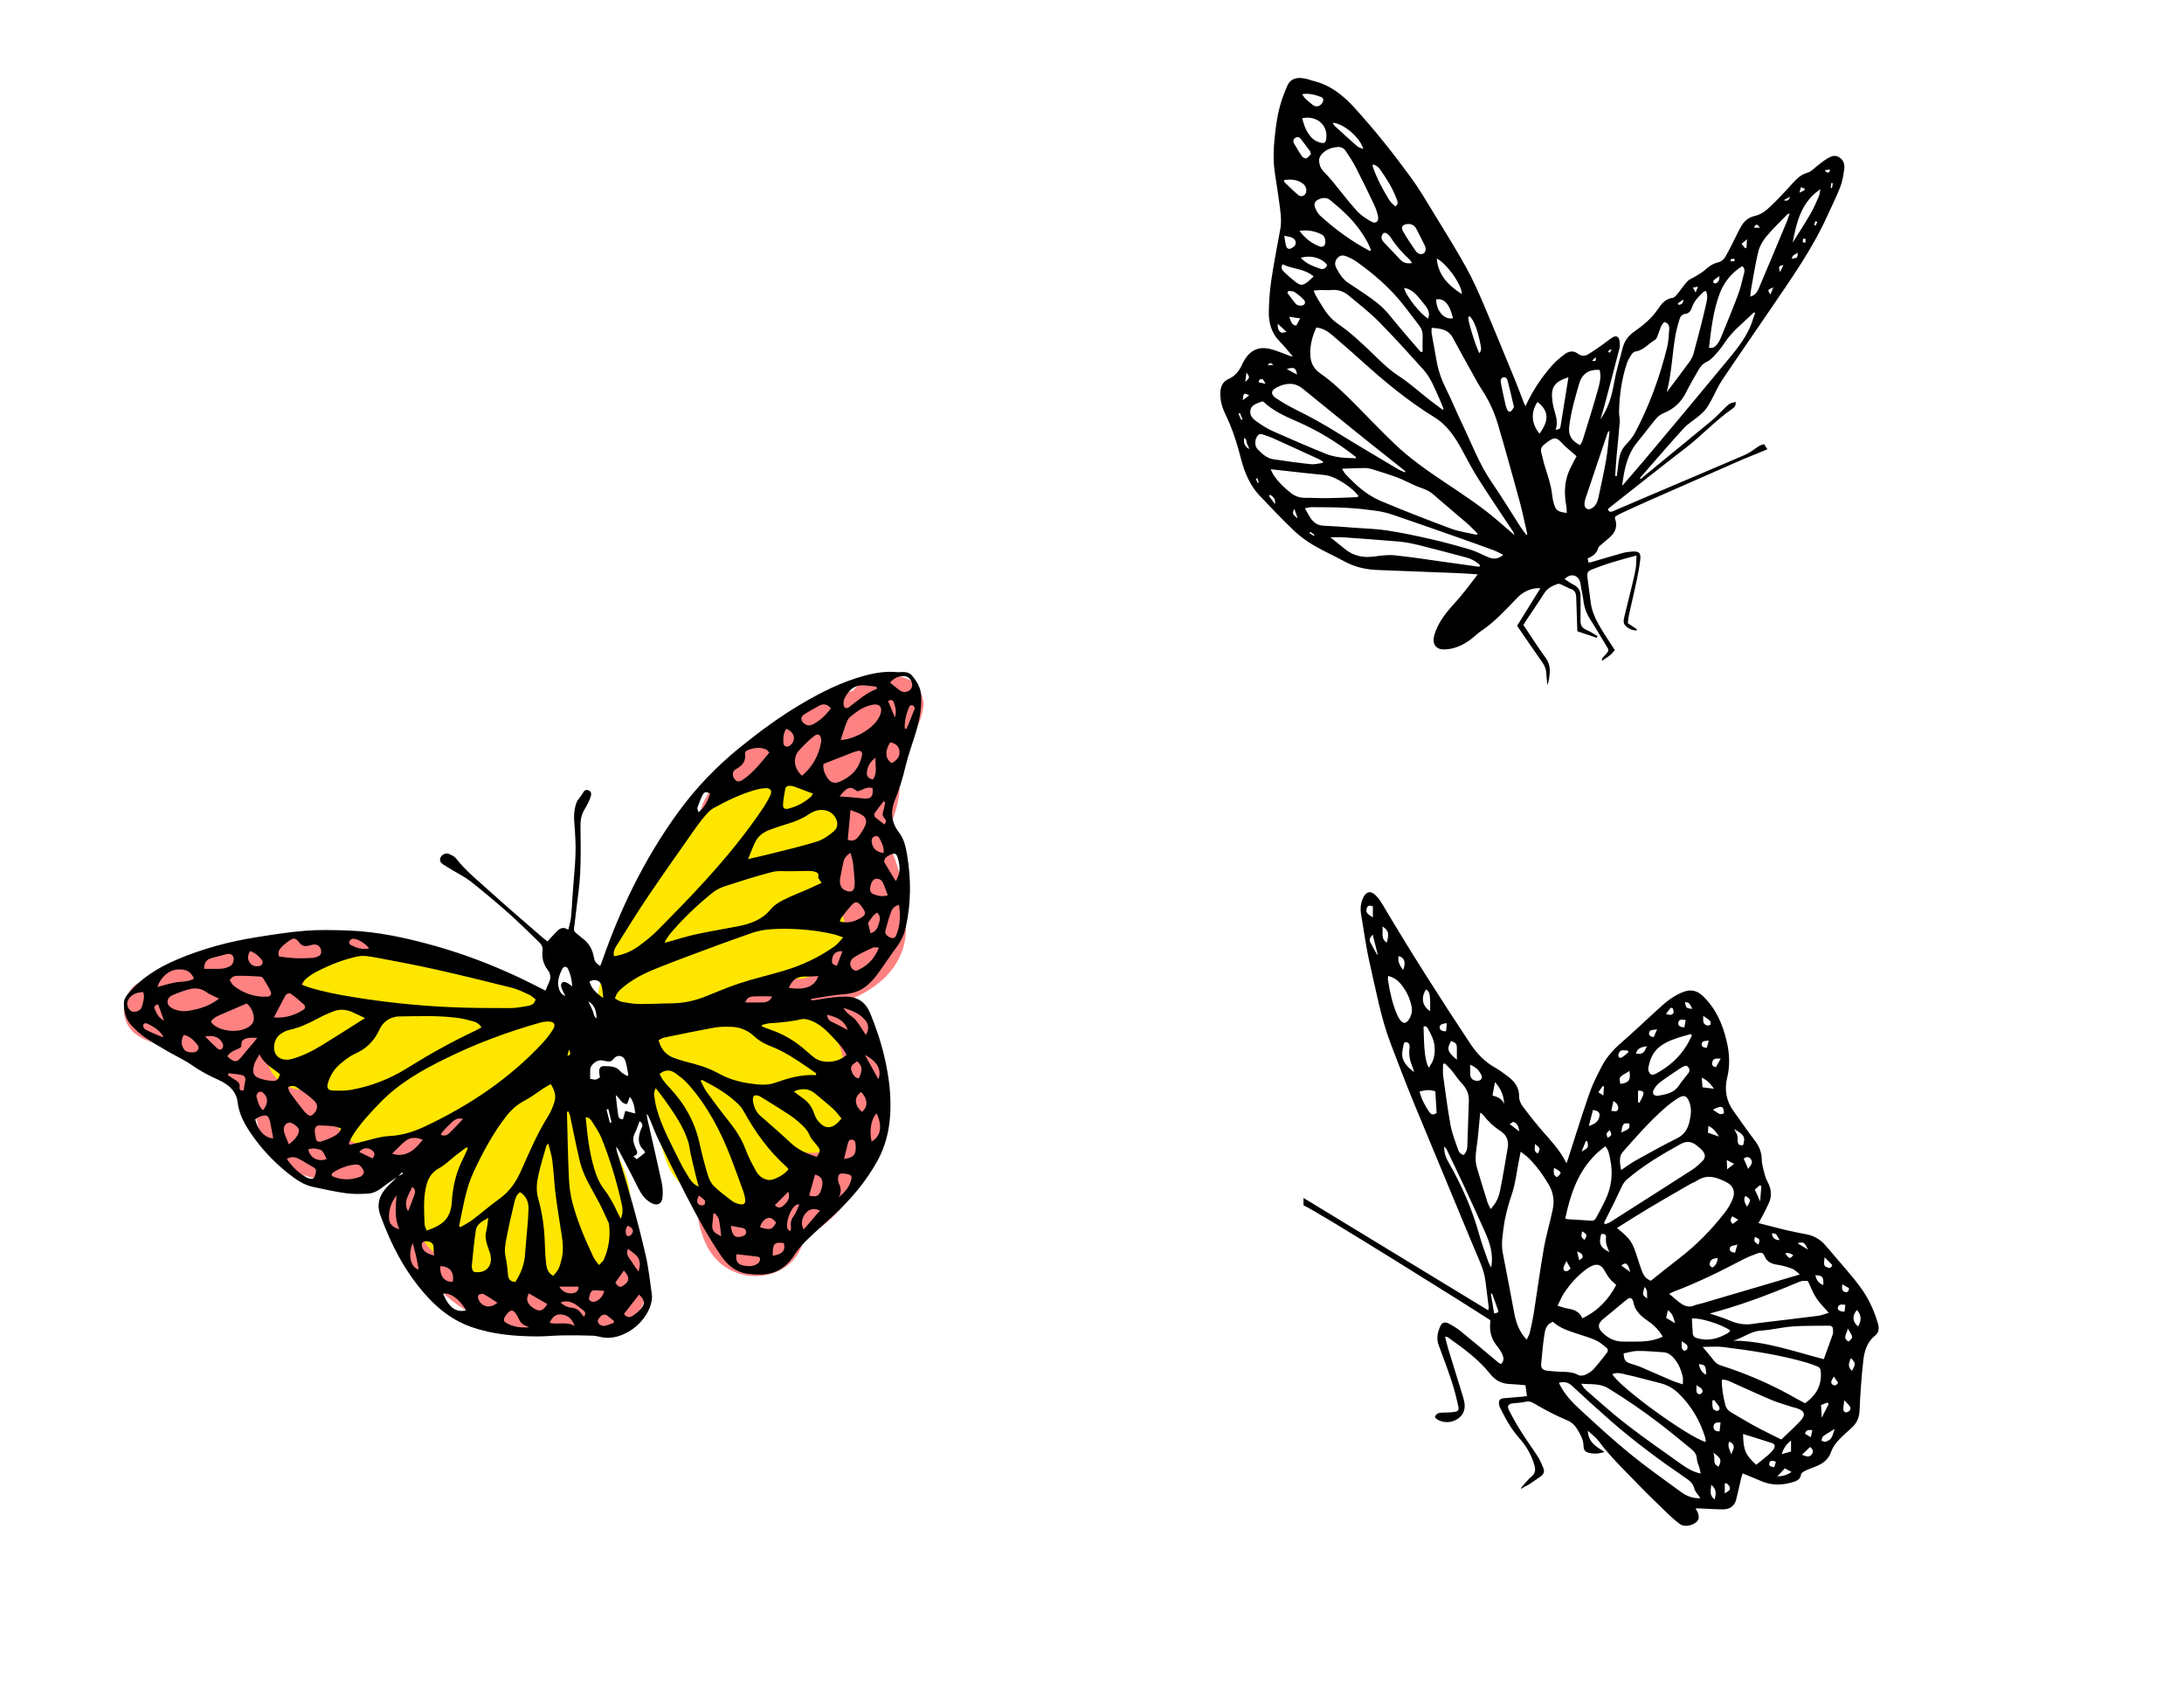 <svg viewBox="0 0 792 612" xmlns="http://www.w3.org/2000/svg" xmlns:xlink="http://www.w3.org/1999/xlink" xml:space="preserve" overflow="hidden"><g id="Layer_3"><g><path d="M329.17 246.22C321.68 242.91 313.74 244.91 309.26 250.52 306.47 251.01 303.7 251.65 301 252.51 294.68 254.51 288.46 257.29 282.85 260.84 271.36 268.09 261.74 278.21 255.41 290.26 248.54 303.35 268.38 314.99 275.27 301.87 279.29 294.21 284.84 287.68 291.65 282.64 292.44 286.19 294.9 289.4 299.42 290.9L301.42 291.56C301.01 292.63 300.6 293.71 300.25 294.79 298.62 299.91 298.28 305.39 299.7 310.61 300.79 314.6 303.48 318.21 304.06 322.34 304.67 326.7 303.15 331.29 302.08 335.45 301.65 337.13 301.59 338.72 301.82 340.2 300 341.2 298.24 341.8 296.14 342.55 287.39 345.67 278.62 348.73 269.86 351.82 264.01 353.88 260.1 359.68 261.83 365.97 263.39 371.64 270.09 376.08 275.98 374 281.94 371.9 288.01 369.95 294.03 367.86 292.39 370.5 291.74 373.73 292.79 376.75 295.51 384.6 297.14 392.48 297.64 400.65 296.85 402.52 296.39 404.54 296.01 406.51 294.71 413.24 291.71 419.23 286.84 424.07 283.3 427.59 278.6 429.64 274.91 432.68 273.54 427.68 269.49 423.8 263.88 423.8 258.04 423.8 251.89 429.07 252.38 435.3 253.21 445.71 255.82 456.9 266.53 461.25 276.72 465.39 289.33 460.46 291.48 449.12 293.37 448.06 295.14 446.88 296.88 445.58 301.35 442.24 305.02 438.57 308.39 434.13 311.13 430.51 313.27 426.71 315.03 422.54 316.12 419.97 316.99 416.84 317.68 414 318.28 413.32 318.81 412.54 319.26 411.63 319.34 411.46 319.42 411.3 319.51 411.13 320.82 408.49 321.56 405.1 320.75 402.14 320.37 391.43 318.48 380.79 314.97 370.66 313.68 366.94 310.85 364.01 307.35 362.81 308.35 362.39 309.34 361.97 310.32 361.52 320.33 356.98 328.15 348.93 328.54 337.49 328.62 335.2 327.84 333.06 326.52 331.24 326.87 329 327.09 326.75 327.11 324.51 327.15 318.26 325.26 313.14 322.98 307.47 321.65 304.15 321.68 302.98 322.93 299.45 324.74 294.33 326.56 289.41 326.19 283.86 326.11 282.72 325.91 281.65 325.6 280.64 327.01 278.46 328.07 276.06 328.66 273.53 329.12 271.57 329.27 269.63 329.19 267.65 332.25 264.94 334.22 261.12 334.86 256.17 335.33 252.6 332.42 247.66 329.17 246.22ZM276.05 440.36C276.84 440.54 276.22 442.62 276.05 440.36L276.05 440.36Z" fill="#FF8282"/><path d="M228.34 440.55C221.04 427.67 201.16 439.25 208.48 452.16 209.66 454.24 210.57 456.49 211.08 458.83 200.75 460.29 189.83 460.78 180.74 455.45 175.89 452.61 173.66 447.64 169.23 444.3 168.71 443.91 168.17 443.56 167.61 443.23 167.27 442.41 166.89 441.61 166.45 440.84 167.36 440.09 168.26 439.33 169.08 438.47 171.82 435.6 174.22 432.28 175.98 428.72 180.15 420.27 181.02 411.44 179.46 402.21 178.68 397.62 172.99 393.39 168.37 393.77 158.89 394.55 149.61 396.27 140.65 399.53 136.35 401.09 132.14 402.94 127.73 404.16 125.04 404.9 121.4 405.21 119.89 405 118.29 404.78 118.22 404.73 117.1 404.12 116.69 403.86 116.39 403.67 116.2 403.56 115.32 402.68 115.16 402.51 115.72 403.05 114.59 400.17 114.58 396.19 113.86 392.86 113.51 391.25 113 389.71 112.37 388.26 114.64 388.84 116.91 389.41 119.2 389.94 130.28 392.52 136.46 380.01 132.16 372.56 137.24 372.84 142.28 373.31 147.17 373.74 151.61 374.13 156.12 370.54 157.68 366.67 159.54 362.05 158.33 357.87 155.3 354.11 144.39 340.56 125.31 337.52 108.92 339.13 88.54 341.13 68.89 347.29 50.51 356.2 46.47 358.16 44.39 363.48 45.02 367.66 45.75 372.51 48.81 375.46 53.26 377.22 64.89 381.82 75.94 387.99 86.17 395.19 87.73 396.28 89.24 397.41 91.12 397.92 91.21 397.94 91.28 397.96 91.36 397.99 91.45 398.63 91.83 399.51 91.9 399.92 93.25 407.12 93.94 413.38 99.18 419.04 107.53 428.05 120.84 429.5 132.2 426.77 138.36 425.29 144.1 422.52 150.11 420.55 151.76 420.01 153.42 419.52 155.1 419.08 154.45 420.21 153.69 421.27 152.83 422.22 150.53 424.74 147.52 426.47 145.26 429.03 141.93 432.81 140.34 436.97 140.04 442 139.77 446.57 142.65 449.91 146.24 451.98 145.79 457.02 148.18 461.93 153.13 463.93 154.29 464.4 155.57 464.67 156.87 464.75 157.51 465.47 158.12 466.11 158.37 466.41 159.97 468.32 161.77 469.92 163.71 471.47 169 475.67 175.04 478.69 181.56 480.5 196.01 484.51 210.99 482.1 225.48 479.7 229.01 479.12 232.94 475.21 233.51 471.67 235.28 460.69 233.87 450.3 228.34 440.55Z" fill="#FF8282"/></g></g><g id="Layer_2"><g><path d="M226.94 425.89C224.12 417.55 219.8 410.39 214.17 403.65 213.19 402.47 212.07 401.6 210.87 400.99 210.08 396.35 206.92 392.29 202.01 390.94 200.82 390.61 199.58 390.49 198.34 390.55 198.38 390.53 198.43 390.51 198.47 390.5 204.7 387.92 209.15 382.21 207.2 375.12 206.55 372.77 204.97 370.5 202.9 368.78 202.02 363.29 196.85 357.3 190.65 358.06 189.46 358.2 188.28 358.37 187.1 358.53 186.21 358.23 185.34 357.9 184.48 357.53 182.2 356.64 179.94 355.69 177.63 354.85 173.02 353.18 168.32 351.76 163.57 350.57 153.58 348.08 143.29 346.66 133.02 346.06 130.89 345.94 128.87 346.49 127.09 347.51L122 347.51C115.46 347.51 109.2 353.26 109.5 360.01 109.65 363.32 110.97 366.38 113.1 368.65 110.71 368.97 108.3 369.58 105.93 370.42 99.57 372.68 95.32 378.95 97.2 385.8 98.89 391.96 106.18 396.8 112.58 394.53 112.71 394.48 113.07 394.39 113.51 394.27 114.3 398.41 117.46 401.4 121.29 402.78 121.19 407.57 123.61 412.31 129.08 414.57 137.31 417.98 146.1 412.22 153.62 409.1 165.74 404.07 177.86 399.05 189.99 394.02 189.21 394.74 188.52 395.55 187.97 396.46 187.91 396.49 187.87 396.52 187.8 396.55 186.68 397.14 185.74 397.68 184.71 398.41 181.89 400.4 179.73 402.87 178.22 405.97 177.35 407.75 176.76 409.52 176.18 411.39 176.12 411.63 176.03 411.87 175.96 412.11 175.23 412.35 173.87 412.78 173.4 412.94 160.31 417.33 149.67 428.61 151.4 443.37 152.23 450.49 158.86 458.76 167.22 455.42 167.45 455.33 167.69 455.23 167.92 455.14 168.39 458.6 170.22 461.77 173.72 463.82 175.78 465.03 178.41 465.55 181.02 465.38 181.39 465.61 181.77 465.83 182.16 466.04 186.69 468.43 191.11 467.67 195.93 466.77 202.79 465.5 209.47 463.53 215.98 461.04 222.76 458.45 225.98 452.89 224.71 445.66 224.61 445.1 224.55 444.49 224.48 443.88 225.33 443.02 226.11 442.02 226.78 440.81 229.44 436.08 228.58 430.74 226.94 425.89ZM129.36 372.5 136.16 372.5C134.66 373.14 133.17 373.8 131.68 374.48 130.95 373.77 130.17 373.11 129.36 372.5Z" fill="#FFE600"/><path d="M291.09 369.35C277.88 368.24 264.29 368.85 250.97 368.86 253.64 368.36 256.32 367.85 258.99 367.35 264.19 366.37 266.84 362.17 267.14 357.65 274.51 355.83 281.86 354.93 289.58 354.95 294.99 354.96 299.68 350.94 300.82 345.82 308.47 341.92 307.7 331.34 301.9 326.58 302.33 325.42 302.68 324.2 302.93 322.94 303.79 318.56 302.59 314.32 299.61 311.51 300.49 310.89 301.32 310.23 302.06 309.49 309.35 302.2 304.73 293.9 300.03 286.91 295.49 280.15 286.09 279.35 281.06 285.65 278.39 285.01 275.2 285.2 272.73 285.93 269.76 286.81 266.83 288.25 263.96 289.78 263.09 289.82 262.2 289.96 261.28 290.23 256.8 291.58 253.71 294.37 252.2 298.19 251.75 298.4 251.32 298.62 250.91 298.85 248.32 300.3 246.05 302.45 244.56 305.04 243.09 307.6 242.49 310.28 242.61 312.9 236.05 319.83 230.34 327.54 224.81 335.54 222.08 339.49 219.98 343.41 220.62 348.41 220.77 349.59 221.1 350.72 221.56 351.78 213.15 357.06 216.58 373.79 228.14 373.01 231.96 372.75 235.58 372.15 239.11 371.11 239.69 371 240.28 370.89 240.86 370.78 235.9 374.07 232.97 380.95 236.97 386.17 237.03 386.25 237.08 386.31 237.13 386.38 235.54 389.11 234.79 392.36 234.91 395.48 235.16 402.18 238.2 409.38 239.95 415.82 241.79 422.59 244.21 428.75 251.01 431.84 252.04 432.31 253.07 432.69 254.14 433.03 255.54 435.47 258.15 437.94 259.58 438.85 271.28 446.23 284.4 434.56 287.88 423.74 288.58 421.55 289 419.28 289.18 416.98 295.97 420 305.87 416.66 305.92 406.95 305.99 393.62 310.02 370.94 291.09 369.35Z" fill="#FFE600"/></g></g><g id="Layer_1"><g><path d="M681.04 480.02C679.64 475.12 677.5 470.56 674.49 466.5 671.74 462.78 668.6 459.35 665.62 455.81 664.28 454.22 662.95 452.62 661.55 451.1 659.76 449.16 657.52 448.01 654.92 447.52 652.49 447.06 650.06 446.58 647.65 446.01 644.41 445.24 641.19 444.37 637.69 443.48 638.33 442.33 638.86 441.46 639.32 440.56 640.08 439.07 640.86 437.58 641.52 436.05 642.49 433.81 642.39 431.54 641.37 429.32 640.94 428.38 640.39 427.46 640.13 426.47 639.6 424.48 638.93 422.46 638.88 420.43 638.82 417.79 637.98 415.67 636.41 413.62 633.7 410.07 631.16 406.39 628.56 402.75 625.92 399.07 625.31 394.96 626.36 390.66 627.43 386.26 627.18 381.93 626.17 377.62 624.72 371.37 622.24 365.62 617.47 361.11 615.51 359.26 613.29 358.62 610.64 359.59 607.57 360.71 604.99 362.59 602.61 364.72 597.67 369.15 592.9 373.77 587.89 378.12 585.07 380.57 582.63 383.28 580.91 386.56 579.31 389.62 577.71 392.72 576.55 395.95 576.39 396.52 576.21 397.07 575.98 397.59 573.26 405.55 570.77 413.59 568.17 421.65 568.11 421.62 567.92 421.57 567.86 421.45 565.83 417.3 562.74 413.96 559.72 410.53 557.09 407.54 554.61 404.4 552.22 401.21 551.49 400.24 550.87 398.87 550.89 397.7 550.96 394.34 549.26 392.12 546.79 390.28 545.32 389.18 543.85 388.05 542.25 387.16 538.38 385 535.5 381.94 533.06 378.26 522.1 361.73 511.46 345.01 501.35 327.95 500.66 326.79 499.88 325.64 498.93 324.69 497.06 322.82 495.35 323.23 494.27 325.65 493.43 327.53 493.24 329.51 493.58 331.52 494.59 337.49 495.39 343.52 496.75 349.42 499 359.13 500.73 368.99 504.29 378.35 507.05 385.59 509.8 392.83 512.75 400 519.95 417.5 527.3 434.95 534.52 452.45 536.13 456.34 538.12 460.13 538.66 464.4 539.06 467.57 539.47 470.73 539.86 473.9 539.89 474.18 539.79 474.47 539.69 475.12 517.34 461.52 495.2 448.05 472.7 434.36L472.7 437.08C475.62 437.84 537.04 476.38 540.42 478.66 540.42 478.93 540.45 479.25 540.42 479.55 540.04 482.82 540.91 485.7 543.02 488.25 543.73 489.11 544.34 490.08 544.8 491.09 545.34 492.27 545.51 493.51 544.28 494.62 543.86 494.35 543.52 494.18 543.22 493.93 538.8 490.25 534.42 486.52 529.95 482.89 528.54 481.74 526.98 480.73 525.36 479.91 523.85 479.14 522.89 479.53 522.24 481.04 521.31 483.19 520.83 485.4 521.72 487.77 523.39 492.17 525.02 496.59 526.5 501.07 527.45 503.94 528.17 506.89 528.81 509.85 529.14 511.36 528.82 511.73 527.31 511.97 525.9 512.19 524.45 512.16 523.02 512.2 521.83 512.23 520.83 512.51 520.37 513.69 520.47 513.93 520.5 514.12 520.6 514.22 522.41 515.81 525.47 516.11 527.78 514.95 530.28 513.69 531.42 511.65 531.1 508.9 531.01 508.11 530.8 507.33 530.57 506.57 528.77 500.69 526.93 494.83 525.14 488.95 524.73 487.61 524.43 486.24 524.04 484.69 524.58 484.78 524.84 484.75 525 484.86 530.54 488.8 536.08 492.76 540.36 498.14 542.18 500.43 544.38 501.69 547.29 501.82 549.26 501.91 551.23 502.11 553.19 502.26 553.38 503.67 553.55 504.89 553.73 506.21 553.05 506.3 552.51 506.39 551.96 506.44 549.73 506.63 547.5 506.77 545.28 507 543.95 507.14 543.44 507.79 543.58 509.06 543.63 509.53 543.78 510 543.99 510.43 545.89 514.31 547.97 518.1 550.86 521.35 553.51 524.33 555.47 527.66 556.49 531.53 556.89 533.03 556.72 534.27 555.39 535.38 554.11 536.45 553.06 537.79 551.95 539.05 551.78 539.24 551.68 539.51 551.52 539.89 552.47 539.3 553.46 538.76 554.47 538.27 555.95 537.25 557.36 536.28 558.75 535.3 559.77 534.58 560.19 533.56 559.69 532.36 559.14 531.04 558.63 529.67 557.86 528.47 555.84 525.31 553.61 522.27 551.61 519.09 550.03 516.59 548.58 514.01 547.24 511.38 546.42 509.75 546.99 508.99 548.74 508.83 550.25 508.69 551.77 508.6 553.24 508.26 554.27 508.02 555.09 508.19 555.96 508.69 557.97 509.84 559.98 511 562.04 512.06 564.16 513.14 566.32 514.16 568.51 515.09 569.99 515.72 571.06 516.74 571.86 518.06 573.03 519.96 574.19 521.86 574.24 524.22 574.26 525.28 574.58 526.3 575.8 526.67 577.82 527.29 579.8 527.13 581.88 526.48 579.05 524.65 575.99 523.15 575.8 518.76 577.32 520.18 578.73 521.16 579.7 522.47 583.79 528.04 588.79 532.77 593.55 537.72 597.09 541.41 600.77 544.96 604.45 548.51 606 550 607.6 551.48 609.35 552.71 611.13 553.96 614.89 552.91 615.86 550.99 616.14 550.44 616 549.6 615.84 548.94 615.68 548.28 615.25 547.69 614.87 546.92 615.38 546.92 615.69 546.91 616 546.92 618.95 547.05 621.89 547.28 624.84 547.28 627.23 547.28 628.99 546.14 629.61 543.71 630.27 541.09 630.83 538.43 631.45 535.8 631.57 535.3 631.77 534.82 631.96 534.24 634.49 535.29 636.84 536.29 639.2 537.24 642.85 538.71 646.56 538.49 650.23 537.39 651.6 536.98 652.9 536.39 653.14 534.59 653.21 534.09 654.05 533.56 654.65 533.28 656.17 532.57 657.77 532.04 659.3 531.37 661.51 530.39 663.16 528.82 664 526.51 664.75 524.42 666.1 522.75 667.66 521.24 668.87 520.07 670.1 518.93 671.36 517.83 673.33 516.1 674.25 514.05 674.36 511.34 674.6 505.36 675.02 499.38 675.69 493.44 676.07 490.04 676.98 486.68 679.92 484.32 681.32 483.24 681.54 481.77 681.04 480.02ZM668.08 465.67C669.04 466.23 669.83 466.69 670.53 467.1 670.45 468.26 669.87 468.73 669.09 468.5 667.76 468.13 668.02 466.98 668.08 465.67ZM670.39 486.44C667.87 485.14 669.95 483.5 670.04 481.67 672.1 484.89 672.1 484.9 670.39 486.44ZM664.6 483.87C663.57 486.86 662.46 489.83 661.37 492.83 650.65 490.06 640.03 486.2 628.57 486.11 632.01 485.16 634.81 482.7 638.6 482.46 642.48 482.21 646.31 481.23 650.19 480.95 654.55 480.64 658.95 480.76 663.33 480.69 664.22 480.68 664.67 481.15 664.71 481.99 664.75 482.62 664.8 483.3 664.6 483.87ZM615.1 485.1C614.2 484.81 613.88 484.18 613.84 483.3 613.75 481.57 613.64 479.84 613.54 478.11 616.2 477.67 624.02 480.07 627.44 482.4 627.2 482.71 627.02 483.12 626.71 483.3 623.08 485.46 619.28 486.46 615.1 485.1ZM615.21 502.27C616.01 502.81 616.65 503.12 617.11 503.6 617.36 503.87 617.48 504.52 617.33 504.84 617.16 505.19 616.6 505.56 616.23 505.55 615.88 505.54 615.34 505.08 615.26 504.73 615.1 504.05 615.21 503.33 615.21 502.27ZM627.18 478.79C624.87 477.77 622.4 477.1 620.01 476.27 630.63 473.47 640.79 469.68 650.8 465.47 653.62 464.28 653.65 464.35 655.63 464.5 656.61 466.56 657.4 468.74 658.63 470.63 659.83 472.48 661.47 474.03 663.2 476.02 661.69 476.45 660.53 476.95 659.34 477.1 652.38 477.99 645.4 478.8 638.43 479.64 637.48 479.75 636.53 479.9 635.59 480.04 632.65 480.48 629.9 479.99 627.18 478.79ZM661.68 455.88C662.85 457.06 663.69 457.9 664.45 458.67 663.99 460.09 663.18 459.79 662.46 459.48 661.4 459.04 661.29 458.53 661.68 455.88ZM661.2 465.97C659.51 465.29 658.63 464.13 658.34 462.38 661 462.55 661.33 462.96 661.2 465.97ZM655.65 453.11C654.17 452.21 653.15 451.58 651.84 450.79 654.09 450.23 654.33 450.38 655.65 453.11ZM650.33 455.15C648.96 456.55 648.93 456.54 647.37 454.46 648.57 454.1 649.42 454.52 650.33 455.15ZM645.34 449.64C643.44 449.62 642.71 448.73 642.57 447.16 644.08 447.29 644.08 447.29 645.34 449.64ZM639.88 455.42C640.73 457.65 642.59 458.3 644.78 458.63 646.57 458.9 648.34 459.44 650.03 460.09 650.92 460.44 651.63 461.27 652.69 462.11 648.32 463.41 644.37 464.59 640.42 465.75 632.62 468.05 624.82 470.34 617.02 472.63 616.18 472.88 615.28 472.98 614.49 473.33 612.56 474.18 610.88 473.59 609.35 472.47 608.01 471.5 606.78 470.37 605.3 469.14 605.97 468.81 606.42 468.54 606.9 468.36 615.58 465.1 623.87 460.99 632.07 456.69 633.82 455.77 635.71 455.07 637.57 454.39 638.55 454.04 639.43 454.24 639.88 455.42ZM573.91 455.92C573.86 456.25 573.26 456.49 572.69 456.96 572.36 455.64 572.12 454.7 571.89 453.77 573.08 454.23 574.11 454.7 573.91 455.92ZM573.7 446.47C575.6 447.55 575.67 447.78 574.6 449.59 573.36 448.57 573.36 448.57 573.7 446.47ZM575.16 460.28C575.73 459.86 576.34 459.45 576.98 459.14 579.22 458.05 580.7 458.57 581.89 460.75 582.42 461.72 582.99 462.7 583.68 463.56 584.32 464.36 585.14 465.01 586.09 465.93 583.33 471.14 579.6 475.24 573.84 478 572.66 475.31 570.45 474.77 568.11 474.39 567.13 474.23 566.18 473.84 564.84 473.45 565.68 471.77 566.25 470.3 567.09 469.01 569.29 465.66 571.92 462.67 575.16 460.28ZM583.64 454C580.3 452.36 579.66 450.9 580.66 447.46 581.6 447.33 582.58 447.51 582.41 448.66 582.14 450.58 582.77 452.22 583.64 454ZM581.48 478.19C583.67 476.46 585.78 474.62 587.93 472.84 588.73 472.18 589.52 471.5 590.37 470.91 591.12 470.39 591.73 470.72 592.13 471.48 592.2 471.62 592.24 471.78 592.27 471.94 592.81 475.34 595.18 477.32 597.8 479.12 599.85 480.53 601.57 482.25 602.98 484.68 600.26 485.92 597.67 486.34 595.04 486.43 592.8 486.51 590.56 486.46 588.32 486.44 585.44 486.41 583.06 485.13 581.07 483.18 579.21 481.37 579.47 479.77 581.48 478.19ZM587.95 458.87C589.57 457.48 590.42 458.08 591.15 461.23 589.92 460.33 588.95 459.61 587.95 458.87ZM597.4 470.84C595.52 469.54 595.51 469.52 596.38 466.65 597.79 467.97 597.05 469.44 597.4 470.84ZM593.79 489.84C596.96 489.82 600.14 490.11 603.31 490.33 605.02 490.45 606.21 491.49 607.26 492.76 608.83 494.65 609.67 496.88 610.22 499.22 610.39 499.95 610.25 500.76 610.25 501.96 608.68 501.42 607.4 501.06 606.19 500.54 602.38 498.92 598.6 497.22 594.79 495.6 593.62 495.11 592.37 494.81 591.17 494.39 589.39 493.77 588.89 493.06 588.79 490.73 590.42 490.44 592.1 489.85 593.79 489.84ZM604.19 477.82C604.4 476.92 604.62 476 604.84 475.09 606.13 475.92 606.82 477.14 607.44 479.8 606.32 479.12 605.27 478.48 604.19 477.82ZM609.89 488.68C609.76 488.08 609.86 487.43 609.86 486.32 610.82 487.01 611.45 487.29 611.78 487.77 612.02 488.12 612.01 488.83 611.81 489.23 611.66 489.54 610.98 489.82 610.64 489.72 610.31 489.63 609.98 489.08 609.89 488.68ZM620.14 457.59C620.56 456.49 621.58 456.26 622.93 456.17 622.75 457.77 622.23 458.89 620.99 459.58 619.89 459.15 619.86 458.34 620.14 457.59ZM630.04 451.18C629.66 452.56 629.44 453.36 629.2 454.21 628.04 454.11 627.16 453.72 627.26 452.75 627.41 451.39 628.8 451.87 630.04 451.18ZM628.17 441.01C628.89 441.42 629.46 441.75 630.36 442.26 629.54 442.9 628.97 443.34 628.38 443.8 627.36 442.95 627.46 442.19 628.17 441.01ZM632.93 433.61C635.02 434.93 635.05 435.15 633.54 437.52 632.78 436.26 632.11 435.1 632.93 433.61ZM638.11 429.82C638.32 429.88 638.52 429.93 638.73 429.99 638.6 431.7 638.47 433.41 638.3 435.62 637.53 433.89 636.99 432.71 636.37 431.33 636.86 430.91 637.49 430.36 638.11 429.82ZM636.4 448.47C638.3 449.36 638.3 449.36 637.68 451.29 636 450.14 636 450.14 636.4 448.47ZM635 420.42C635.84 421.71 634.83 422.55 633.95 423.85 633.31 422.38 632.81 421.22 632.33 420.11 633.6 419.16 634.44 419.56 635 420.42ZM632.12 415.22C630.95 415.39 630.15 415.12 630.15 413.69 630.15 412.98 630.15 412.25 629.97 411.57 629.82 410.99 629.42 410.47 628.85 409.41 632.56 411.48 633.01 412.34 632.12 415.22ZM628.84 422.01C627.97 422.69 627.38 423.15 626.33 423.97 626.27 422.65 626.24 421.94 626.18 420.62 627.31 421.21 627.89 421.51 628.84 422.01ZM626.04 428.64C628.62 429.95 629.42 432.19 628.27 434.9 627.56 436.57 626.62 438.2 625.51 439.63 620.7 445.84 615.25 451.43 608.99 456.22 605.51 458.88 602.11 461.66 598.65 464.4 596.77 463.65 595.99 462.36 595.44 460.93 594.87 459.44 594.4 457.92 593.91 456.4 591.85 450.06 591.53 449.57 586.39 445.25 590.15 442.9 593.83 440.52 597.58 438.28 602.65 435.25 607.78 432.31 612.9 429.36 613.73 428.88 614.67 428.59 615.46 428.07 619.14 425.62 622.64 426.91 626.04 428.64ZM619.53 408.26C621.42 409.04 622.29 410.55 623.41 412.13 621.92 411.61 620.76 411.2 619.36 410.71 619.4 410.11 619.46 409.29 619.53 408.26ZM617.4 394.25C617.31 393.25 617.22 392.11 617.1 390.73 619.24 391.71 620.48 393.21 621.54 394.77 620.11 394.59 618.84 394.43 617.4 394.25ZM625.16 403.67C623.47 404.64 622.61 403.11 621.13 402.39 624.24 400.66 625.15 401.03 625.16 403.67ZM620.94 385.12C621.22 383.67 622.49 383.76 624 383.84 623.41 384.89 622.82 385.93 622.25 386.94 620.83 386.72 620.79 385.95 620.94 385.12ZM617.67 368.34C618.71 369.1 619.52 369.55 620.13 370.19 620.39 370.47 620.44 371.34 620.21 371.58 619.95 371.85 619.19 371.9 618.77 371.73 617.5 371.23 617.61 370.06 617.67 368.34ZM617.13 378.4C617.33 377.29 618.37 377.43 619.67 377.36 619.37 378.44 619.16 379.17 618.95 379.92 617.73 379.89 616.93 379.49 617.13 378.4ZM617.3 417.12C618.55 418.5 618.57 419.83 617.25 421.12 616.12 422.24 614.91 423.33 613.58 424.19 603.71 430.55 593.8 436.85 583.89 443.15 583.34 443.5 582.68 443.67 582.07 443.93 581.94 443.74 581.81 443.55 581.68 443.36 583 440.73 584.34 438.11 585.64 435.47 586.55 433.61 587.36 431.69 588.31 429.86 588.74 429.04 589.32 428.22 590.02 427.63 595.93 422.55 602.6 418.62 609.39 414.85 611.61 413.62 613.47 413.85 615.33 415.38 616 415.94 616.72 416.47 617.3 417.12ZM588.46 417.73C593.25 412.26 598.05 406.8 603.5 401.98 604.99 400.66 606.59 399.44 608.25 398.35 610.73 396.72 611.84 397.23 612.78 400.09 613.51 402.32 613.15 404.5 612.66 406.7 612.06 409.4 610.78 411.44 608.14 412.75 603.14 415.24 598.25 417.95 593.37 420.66 591.51 421.69 589.8 422.99 587.89 424.25 587.73 423.28 587.52 422.42 587.47 421.55 587.4 420.19 587.48 418.85 588.46 417.73ZM587.97 410.65C588.31 407.47 588.62 407.11 590.85 407.38 591.01 409.25 591.01 409.25 587.97 410.65ZM594.02 399.64 594.02 395.45C595.73 395.46 596.22 395.82 595.88 396.99 595.59 398 594.97 398.92 594.5 399.87 594.34 399.8 594.18 399.72 594.02 399.64ZM599.7 395.12C600.24 394.11 601.06 393.13 601.97 392.44 604.26 390.72 606.67 389.16 609.04 387.55 609.43 387.28 609.84 387.03 610.27 386.81 610.93 386.47 611.64 386.17 612.2 386.9 612.71 387.57 612.88 388.33 612.28 389.1 611.1 390.61 609.87 392.08 608.8 393.66 606.93 396.43 603.99 396.81 601.11 397.35 599.68 397.32 599.01 396.41 599.7 395.12ZM613.72 365.81C611.49 365.6 611.43 365.53 611.03 363.39 612.47 363.46 612.47 363.46 613.72 365.81ZM608.63 370.73C608.86 369.55 609.97 369.6 611.3 369.88 611.14 370.77 610.99 371.63 610.82 372.54 609.45 372.42 608.37 372.06 608.63 370.73ZM605.82 365.45C606.06 365.47 606.31 365.49 606.55 365.5 606.68 366.08 607.08 366.8 606.87 367.23 606.36 368.31 605.33 367.98 604.13 367.67 604.76 366.86 605.29 366.15 605.82 365.45ZM598.01 374.53C598.26 373.13 599.54 373.57 600.91 373.21 600.4 374.43 600.06 375.24 599.74 376.01 598.54 375.95 597.85 375.41 598.01 374.53ZM601.98 379.43C605.24 376.97 609.24 376.06 613.1 374.95 613.25 375.12 613.4 375.29 613.56 375.46 612.9 376.71 612.31 378 611.57 379.2 608.85 383.55 605.13 386.82 600.62 389.23 599.87 389.63 599.05 389.97 598.42 389.34 597.98 388.9 597.64 388.06 597.72 387.47 598.19 384.3 599.43 381.36 601.98 379.43ZM597.23 379.34C596.14 381.94 595.64 382.27 593.3 382.07 593.65 379.96 595.31 379.71 597.23 379.34ZM587.59 393C587.13 390.87 587.22 390.6 588.7 389.66 589.36 389.25 590.03 388.86 590.9 388.34 591.42 391.67 590.69 392.64 587.59 393ZM586.89 382.39C587.12 381.52 587.55 380.78 588.64 380.83 589.18 380.85 589.72 380.88 590.26 380.91 590.36 381.11 590.46 381.3 590.56 381.5 589.75 382.16 589 382.91 588.11 383.44 587.39 383.86 586.67 383.22 586.89 382.39ZM585.08 399.23C586.31 399.93 587 400.9 586.8 402.08 586.61 403.23 585.54 402.94 584.31 402.77 584.59 401.52 584.82 400.46 585.08 399.23ZM583.78 409.74C584.58 411.66 584.58 411.66 582.96 412.55 582.39 410.99 582.39 410.99 583.78 409.74ZM581.21 393.8 581.66 393.95C581.59 394.89 581.53 395.83 581.43 397.22 580.58 396.66 580.14 396.37 579.62 396.03 580.24 395.16 580.72 394.48 581.21 393.8ZM577.67 402.45C579.88 402.84 580.37 403.55 579.89 405.25 579.41 406.97 577.97 407.66 576.16 408.3 576.66 406.34 577.17 404.38 577.67 402.45ZM575.1 413.7C575.29 413.76 575.47 413.81 575.66 413.87 576.06 416.08 575.98 416.24 573.54 417.53 574.16 415.99 574.63 414.85 575.1 413.7ZM582.16 415.64C583.49 417.18 583.64 418.97 583.97 420.62 584.99 425.69 584.37 430.6 582.09 435.27 581.08 437.35 579.99 439.39 578.9 441.42 578.52 442.14 578.02 442.69 577.03 442.62 574.18 442.4 571.32 442.26 568.46 442.08 568.31 442.07 568.16 441.98 567.62 441.8 569.82 431.57 573.14 422.14 582.16 415.64ZM567.03 459.43C567.22 458.83 567.55 458.28 568.04 457.24 568.67 458.35 569.08 459.08 569.55 459.9 569.12 460.28 568.82 460.73 568.43 460.84 567.35 461.15 566.71 460.48 567.03 459.43ZM563.52 423.47C566.42 424.9 566.53 425.28 564.61 426.84 563.16 426.15 563.44 424.88 563.52 423.47ZM556.6 414.76C558.62 416.41 558.62 416.41 557.71 418.23 555.96 417.61 556.73 416.22 556.6 414.76ZM548.82 406.81C550.16 407.28 550.71 408.36 550.95 410.22 549.59 409.2 548.65 408.5 547.47 407.61 548.13 407.21 548.57 406.73 548.82 406.81ZM542.14 392.36C544.37 394.85 545.35 397.35 545.45 400.25 544.65 398.39 543.08 397.69 541.23 397.24 541.51 395.71 541.78 394.3 542.14 392.36ZM533.14 386.07C535.21 386.88 536.41 388.18 537.2 389.81 537.77 391 536.93 391.98 535.57 391.91 534.15 391.83 533.21 390.95 533.15 389.55 533.1 388.48 533.14 387.41 533.14 386.07ZM526.23 377.45C528.02 378.15 528.32 378.52 528.31 380.08 528.31 381.41 528.31 382.75 528.31 384.26 524.86 381.35 524.57 380.35 526.23 377.45ZM519.68 384.42C519.37 385.33 518.73 386.13 518.13 387.16 516.84 384.79 516.43 381.35 516.22 372.34 516.97 371.78 517.5 372.37 517.76 372.86 518.54 374.32 519.39 375.8 519.83 377.37 520.48 379.69 520.46 382.11 519.68 384.42ZM517.09 358.77C518.49 359.44 518.47 360.82 518.58 362.02 518.71 363.48 518.61 364.97 518.61 366.65 515.76 364.78 515.22 361.82 517.09 358.77ZM507.18 346.67C509.32 347.15 509.93 349.05 508.81 351.72 507.72 350.21 506.74 348.68 507.18 346.67ZM495.64 329.34C496.01 328.1 496.84 328.33 497.86 328.65L497.86 332.61C495.65 331.37 495.23 330.7 495.64 329.34ZM499.38 346.12C498.55 344.63 497.69 343.16 496.92 341.65 496.42 340.68 496.84 339.89 497.79 338.88 498.46 341.55 499.03 343.81 499.61 346.07 499.53 346.09 499.45 346.1 499.38 346.12ZM501.31 335.93C503.53 337.29 503.83 338.49 502.89 341.8 500.55 340.26 501.68 338.02 501.31 335.93ZM507.67 369.76C507.25 369.19 506.92 368.54 506.63 367.88 504.87 363.83 503.99 359.54 503.31 355.21 503.25 354.83 503.36 354.43 503.4 353.86 505.29 354.37 506.61 355.23 507.68 356.45 509.83 358.9 511.24 361.73 511.89 364.92 512.24 366.64 511.84 368.28 510.88 369.71 509.83 371.26 508.77 371.25 507.67 369.76ZM508.56 383.2C508.27 381.67 508.81 379.96 509.07 378.35 509.11 378.13 509.72 377.8 509.99 377.86 510.38 377.94 510.85 378.26 511.03 378.61 511.23 379 511.22 379.55 511.15 380 510.78 382.53 511.34 384.88 512.36 387.17 512.51 387.5 512.56 387.88 512.8 388.78 510.59 387.04 508.97 385.4 508.56 383.2ZM518.28 403.15C516.76 400.9 515.45 398.58 514.8 395.78 516.69 395.3 518.51 394.95 520.51 395.74 520.66 398.3 520.81 400.87 520.97 403.57 519.82 404.35 519.04 404.27 518.28 403.15ZM522.06 372.57C522.02 371.64 522.82 371.12 524.69 371.01 524.59 372.02 524.49 372.99 524.39 373.94 522.86 373.95 522.1 373.47 522.06 372.57ZM523.32 385.8C523.53 385.73 523.74 385.66 523.95 385.59 524.77 386.43 525.65 387.21 526.39 388.11 527.65 389.64 528.71 391.35 530.07 392.79 531.75 394.57 532.74 396.57 532.67 399.01 532.51 404.59 532.3 410.17 532.1 415.75 532.06 416.91 531.62 417.89 530.83 418.77 529.39 418.52 528.94 417.41 528.6 416.42 527.64 413.64 526.54 410.85 526.02 407.98 524.94 402.03 524.16 396.02 523.34 390.02 523.16 388.64 523.32 387.21 523.32 385.8ZM539.74 457.54C538.59 454.22 537.32 450.94 536.39 447.56 533.88 438.49 530.16 429.95 525.5 421.82 524.45 419.98 523.61 418.16 523.73 415.72 524.11 416.16 524.44 416.42 524.6 416.76 526.81 421.37 529.03 425.97 531.18 430.6 533.57 435.74 535.89 440.91 538.24 446.07 540.18 450.32 541.7 454.66 540.74 459.6 540.4 458.92 539.99 458.26 539.74 457.54ZM541.83 476.25C541.43 473.87 541.03 471.5 540.64 469.13 540.79 469.09 540.93 469.05 541.08 469.02 541.79 470.99 542.54 472.94 543.2 474.93 543.5 475.88 543.42 475.9 541.83 476.25ZM540.56 438.4C540.09 437.39 539.64 436.63 539.38 435.81 538.09 431.71 536.83 427.6 535.61 423.47 534.94 421.22 535.04 418.96 535.39 416.62 536.03 412.31 536.33 407.94 536.78 403.46 537.05 403.64 537.47 403.81 537.71 404.12 539.52 406.48 541.65 408.49 544.16 410.12 546.33 411.52 547.18 413.6 546.76 416.11 545.9 421.29 545.03 426.47 544 431.62 543.4 434.62 542.37 436.38 540.56 438.4ZM554.77 483.17C554.56 484.04 554.04 484.84 553.62 485.75 550.94 482.91 549.79 479.64 549.13 476.16 547.74 468.89 546.43 461.6 544.97 454.34 544.34 451.19 544.89 448.14 545.27 445.07 545.8 440.87 546.97 436.85 548.31 432.82 549.6 428.92 550.03 424.74 550.84 420.68 551.02 419.77 551.2 418.86 551.46 417.59 552.59 418.49 553.51 419.11 554.29 419.87 557.21 422.74 559.58 426.05 561.66 429.57 563.33 432.38 563.72 435.46 563.07 438.58 562.1 443.26 560.69 447.86 559.87 452.56 558.49 460.4 557.44 468.3 556.2 476.17 555.82 478.51 555.32 480.84 554.77 483.17ZM560.87 496.98C559.34 496.72 558.75 496.02 558.89 494.53 559.22 490.96 559.53 487.37 560.06 483.83 560.33 482.06 560.79 480.18 563.11 479.27 565.96 481.86 569.56 482.77 573.03 483.94 574.99 484.6 577.01 485.18 578.87 486.06 580.21 486.69 581.38 487.71 582.54 488.66 583.14 489.15 583.25 489.88 582.68 490.58 581.12 492.5 579.67 494.51 578 496.33 577.17 497.24 576.04 497.97 574.91 498.48 574.18 498.81 573.03 498.94 572.39 498.58 569.71 497.07 566.78 497.58 563.96 497.27 562.93 497.16 561.88 497.15 560.87 496.98ZM609.39 540.84C603.27 536.36 597.06 531.99 591.19 527.2 585.07 522.21 579.24 516.86 573.43 511.51 570.28 508.61 567.22 505.57 565.3 501.38 567.11 500.94 568.58 501.1 570.04 502.46 574.65 506.76 579.33 511 584.07 515.15 592.61 522.62 601.72 529.37 611.09 535.78 612.54 536.77 613.91 537.69 614.4 539.65 614.7 540.87 615.77 541.91 616.63 543.24 613.61 543.39 611.39 542.3 609.39 540.84ZM609.87 531.02C603.1 526.22 596.29 521.46 589.72 516.4 584.73 512.56 580.07 508.29 575.3 504.18 574.54 503.53 573.95 502.68 573.41 501.72 576.77 502.06 580.06 501.46 583.23 503.4 589.65 507.32 595.82 511.57 601.78 516.12 605.71 519.12 609.49 522.32 613.34 525.42 614.5 526.36 615.29 527.4 615.35 529.03 615.39 530.1 615.98 531.15 616.28 532.23 616.44 532.81 616.53 533.41 616.72 534.32 613.87 533.65 611.8 532.39 609.87 531.02ZM584.68 498.25C586.56 497.45 588.22 498.09 589.78 498.43 593.9 499.34 597.96 500.52 602.07 501.52 604.71 502.17 606.97 503.52 608.86 505.38 613.38 509.83 616.51 515.15 618.36 521.22 618.51 521.72 618.5 522.26 618.57 522.86 612.24 521.11 587.29 503.01 584.68 498.25ZM616.08 494.61C618.51 494.97 618.51 494.97 618.76 498.49 617.12 497.7 616.42 496.44 616.08 494.61ZM621.78 543.71C619.81 542.22 620.37 540.44 620.58 538.38 622.45 539.94 622.39 541.61 621.78 543.71ZM620.97 507.88C621.16 507.79 621.36 507.69 621.55 507.6 622.15 508.36 622.82 509.08 623.33 509.9 623.76 510.58 623.63 511.45 622.78 511.58 622.28 511.65 621.34 511.12 621.17 510.65 620.88 509.8 621.01 508.8 620.97 507.88ZM623.26 531.78C620.57 530.75 622.41 528.47 621.18 526.65 624.18 528.78 624.38 529.35 623.26 531.78ZM623.58 518.99C622.07 519.1 621.34 518.45 621.39 517.26 621.44 515.97 622.4 515.62 623.94 515.8 623.81 516.98 623.7 517.95 623.58 518.99ZM627.28 540.05C627.16 540.52 626.37 540.83 625.47 541.53L625.47 537.92C625.66 537.87 625.86 537.82 626.05 537.78 626.77 538.36 627.53 539.04 627.28 540.05ZM627.82 527.29C627.15 525.54 626.37 524.26 627.1 522.69 629.04 523.79 629.17 524.44 627.82 527.29ZM636.87 531.12C632.9 527.46 632.25 525.93 632.09 519.96 635.62 521.06 639.08 522.07 642.49 523.22 643.7 523.63 643.89 524.42 643.16 525.47 642.63 526.24 641.95 526.94 641.23 527.56 639.86 528.76 638.41 529.87 636.87 531.12ZM643.38 532.03C642.33 531.85 641.29 531.59 641.62 530.48 641.91 529.47 642.9 529.49 644.01 530.1 643.76 530.85 643.57 531.43 643.38 532.03ZM644.53 535.33C645.44 534.35 646.28 533.45 647.25 532.41 647.89 532.76 648.61 533.15 649.68 533.73 647.93 534.95 646.31 535.28 644.53 535.33ZM646.13 527.26C646.75 525.08 647.86 523.61 649.5 522.34L649.5 526.31C648.64 526.55 647.54 526.86 646.13 527.26ZM652.65 515.48C650.62 517.61 648.43 519.58 645.96 521.96 642.74 520.33 639.5 518.79 636.36 517.09 633.49 515.54 630.72 513.79 627.88 512.18 626.7 511.51 625.96 510.61 625.63 509.27 624.9 506.33 624.33 503.39 624.41 500.26 626.22 500.18 627.59 501.04 629.02 501.67 633.46 503.64 637.86 505.71 642.34 507.59 644.75 508.6 647.3 509.3 649.79 510.13 650.24 510.28 650.72 510.35 651.18 510.49 654.58 511.49 655.06 512.95 652.65 515.48ZM657.03 527.33C656.1 528.64 654.95 528 653.46 527.5 654.56 526.44 655.48 525.55 656.4 524.66 657.59 525.57 657.65 526.46 657.03 527.33ZM654.53 519.85C654.95 518.37 655.89 518.49 657.23 518.54 657.01 519.52 656.86 520.18 656.65 521.13 655.81 520.63 655.17 520.24 654.53 519.85ZM654.55 508.8C653.49 508.23 652.44 507.7 651.41 507.11 642.73 502.12 633.6 498.15 624.07 495.11 622.94 494.75 622.13 494.16 621.42 493.22 620.23 491.65 618.92 490.17 617.45 488.39 620.18 488.39 622.59 488.14 624.93 488.43 635.14 489.7 645.31 491.22 655.22 494.09 656.52 494.47 657.77 494.99 659.04 495.47 659.76 495.74 660.17 496.19 660.26 497.05 660.77 502.09 658.76 505.86 654.55 508.8ZM662.65 508.57C662.82 508.72 662.99 508.88 663.16 509.03 662.4 510.54 661.64 512.06 660.63 514.07 660.53 512.25 660.47 511.03 660.38 509.46 661.01 509.22 661.83 508.89 662.65 508.57ZM664.02 521.51C663.61 522.14 662.69 522.53 661.92 522.79 661.55 522.92 661 522.51 660.52 522.34 660.72 521.8 660.77 521.05 661.16 520.76 662.39 519.85 663.75 519.11 665.34 518.13 664.89 519.36 664.64 520.56 664.02 521.51ZM664.53 502.03C663.53 501.21 664.38 500.35 664.99 499.11 665.66 500.07 666.13 500.74 666.56 501.35 666.01 502.43 665.17 502.55 664.53 502.03ZM666.47 474.12C666.8 472.78 667.87 472.95 669.2 473.14 669.08 474.13 668.99 474.88 668.9 475.61 667.21 475.56 666.25 475 666.47 474.12ZM670.4 511.77C670.06 512.01 669.47 512.22 669.13 512.08 668.8 511.95 668.45 511.37 668.45 510.99 668.45 510.07 668.64 509.15 668.82 507.73 669.68 508.66 670.31 509.21 670.78 509.88 671.25 510.56 671.06 511.3 670.4 511.77ZM671.58 497.03C669.82 495.47 670.56 494 671.21 492.42 672.97 494.26 673 494.67 671.58 497.03ZM673.82 480.94C671.74 479.34 671.58 477.01 673.41 474.99 675.03 476.92 675.15 478.67 673.82 480.94Z"/></g><g><path d="M330.77 245C329.4 243.35 327.46 243.7 325.64 243.74 325.56 243.74 325.48 243.72 325.4 243.71 321.45 243.35 317.6 243.9 313.79 244.92 305.37 247.17 297.67 251.03 290.24 255.45 282.53 260.04 275.33 265.34 268.36 270.99 259.86 277.87 252.35 285.68 245.93 294.52 233.9 311.08 225.02 329.25 218.33 348.54 218.13 349.12 217.89 349.68 217.64 350.3 215.85 348.87 215.71 348.89 215.28 346.69 214.74 343.95 213.4 341.82 211.17 340.19 210.4 339.63 209.72 338.93 208.95 338.36 208.3 337.88 208.04 337.34 208.16 336.52 208.43 334.62 208.65 332.72 208.87 330.82 209.4 326.14 210.16 321.47 210.39 316.78 210.67 310.95 210.58 305.11 210.5 299.27 210.47 297.1 210.95 295.17 212.05 293.35 212.5 292.6 212.93 291.83 213.32 291.04 213.64 290.4 213.91 289.73 214.14 289.05 214.44 288.18 214.6 287.24 213.67 286.69 213 286.29 212.4 286.4 211.89 286.75 211.11 288.04 210.24 289.27 209.29 290.45 208.12 293.14 208.05 296.02 208.31 298.94 208.47 300.69 208.56 302.44 208.65 304.2 209.01 310.93 208.1 317.59 207.66 324.28 207.47 327.07 207.35 329.86 207.06 332.64 206.92 334.03 206.48 335.39 206.09 337.14 203.65 335.55 202.47 337.17 201.19 338.49 200.31 339.39 199.48 340.34 198.53 341.36 197.68 340.68 196.99 340.16 196.34 339.59 190.07 334.13 183.73 328.74 177.58 323.15 173.39 319.34 168.91 315.82 165.4 311.29 164.77 310.47 163.62 309.96 162.6 309.56 161.61 309.18 160.2 309.95 159.77 310.88 159.27 311.96 159.77 312.78 160.61 313.36 161.79 314.18 163.05 314.87 164.28 315.62 166.45 316.95 168.79 318.09 170.77 319.66 175.4 323.34 179.94 327.14 184.37 331.06 188.13 334.4 191.69 337.97 195.33 341.45 196.27 342.35 196.93 343.26 196.75 344.78 196.44 347.3 197.06 349.68 198.67 351.76 199.68 353.06 199.87 354.5 199.16 356.04 198.67 357.11 198.24 358.21 197.83 359.19 194.48 357.53 191.17 355.8 187.78 354.22 178.07 349.68 168.08 345.89 157.76 342.98 147.29 340.03 136.7 337.73 125.78 337.38 120.75 337.22 115.69 337.09 110.69 337.49 104.81 337.95 98.96 338.89 93.13 339.81 83.16 341.38 73.46 343.97 64.16 347.93 57.24 350.88 50.95 354.76 46.16 360.7 45.54 361.46 44.95 362.51 44.93 363.44 44.86 366.71 45.57 369.82 48.04 372.21 49.41 373.54 50.78 374.93 52.35 376 55.05 377.84 57.88 379.5 60.71 381.15 63.61 382.84 66.7 384.23 69.45 386.13 72.57 388.28 75.82 390.08 79.28 391.58 80.23 391.99 81.14 392.52 82 393.1 84.3 394.65 85.85 396.83 86.16 399.56 86.66 403.94 88.66 407.6 91.08 411.11 94.82 416.55 99.29 421.32 104.46 425.42 107.16 427.55 109.96 429.6 113.42 430.34 117.4 431.19 121.38 432.09 125.4 432.64 128.07 433.01 130.82 432.95 133.52 432.8 135.72 432.68 137.54 431.44 139.28 430.08 140.78 428.9 142.41 427.9 144 426.84 142.78 428.01 141.54 429.16 140.37 430.37 137.59 433.26 136.51 436.7 137.89 440.52 141.95 451.73 147.38 462.18 155.67 470.93 159.96 475.46 164.92 479.05 170.86 481.14 178.64 483.87 186.75 484.54 194.92 484.58 197.95 484.59 200.97 484.24 204 484.2 207.66 484.15 211.33 484.17 214.99 484.31 216.57 484.37 218.12 484.98 219.7 485.07 227.06 485.49 235.19 478.83 236.35 471.48 236.45 470.85 236.5 470.19 236.41 469.57 235.71 464.84 235.26 460.05 234.2 455.4 231.31 442.71 227.71 430.21 223.8 417.79 223.65 417.3 223.59 416.78 223.38 415.77 223.91 416.42 224.15 416.63 224.29 416.9 226.65 421.43 229.06 425.95 231.32 430.53 232.48 432.89 233.87 434.97 236.24 436.22 238.33 437.32 239.99 436.59 240.24 434.26 240.43 432.47 240.35 430.57 239.97 428.81 238.35 421.24 236.58 413.71 234.87 406.17 234.7 405.41 234.59 404.64 234.45 403.87 235.08 404.47 235.37 405.17 235.66 405.87 236.75 408.44 237.73 411.07 238.95 413.57 242.16 420.18 245.4 426.78 248.76 433.32 252.6 440.78 256.62 448.14 261.33 455.11 263.78 458.74 266.83 461.31 271.27 461.89 272.77 462.08 274.29 462.19 275.81 462.16 280.99 462.06 284.94 459.8 287.8 455.44 289.11 453.45 290.64 451.56 292.33 449.89 295.46 446.8 298.78 443.92 302.01 440.94 308.46 435 314.11 428.41 318.32 420.67 321.03 415.67 322.39 410.29 322.78 404.64 323.28 397.64 322.42 390.77 320.89 383.95 319.61 378.25 317.76 372.72 315.54 367.33 313.92 363.42 311 361.35 306.6 361.37 303.06 361.38 299.61 361.9 296.16 362.53 295.52 362.65 294.86 362.66 294.21 362.73 294.19 362.55 294.17 362.37 294.15 362.19 298.07 361.61 301.98 360.8 305.93 360.51 309.19 360.27 312.05 359.36 314.48 357.26 315.74 356.17 316.94 354.95 317.92 353.61 320.48 350.13 322.83 346.51 325.4 343.04 326.96 340.93 327.94 338.61 328.5 336.1 330.42 327.41 330.41 318.67 328.94 309.93 328.46 307.1 327.85 304.22 326.04 301.89 323.16 298.16 322.84 294.19 324.59 289.95 326.21 286.03 327.4 282 328.38 277.86 329.39 273.6 330.95 269.47 332.21 265.27 333.48 261.04 334.25 256.75 334.05 252.29 333.92 249.38 332.52 247.11 330.77 245ZM324.11 254.6C324.65 256.28 325.25 258.01 324.51 260.1 323.62 257.96 322.83 256.07 322.05 254.19 322.94 253.65 323.81 253.67 324.11 254.6ZM321.02 290.91C320.77 292.06 320.59 293.23 320.24 294.34 319.95 295.28 320.06 295.98 320.74 296.73 321.51 297.6 321.44 297.66 320.78 298.98 319.67 298.13 318.56 297.31 317.49 296.43 316.79 295.85 316.99 295.09 317.42 294.49 318.37 293.16 319.41 291.89 320.41 290.59 320.61 290.69 320.81 290.8 321.02 290.91ZM307.42 304.52C307.75 300.93 308.08 297.43 308.43 293.7 309.68 294.21 311.13 294.63 312.39 295.37 314.15 296.39 314.53 297.79 313.63 299.62 313.01 300.89 312.24 302.12 311.38 303.24 310.43 304.49 309.49 305.19 307.42 304.52ZM309.91 320.81C309.82 321.76 309.82 322.79 308.69 323.2 307.86 323.5 305.8 322.73 305.28 321.92 304.54 320.78 304.44 319.52 304.69 318.23 305.05 316.35 305.49 314.48 305.85 312.6 306.11 311.27 306.8 310.28 308.44 309.24 308.8 310.67 309.19 311.79 309.34 312.94 309.62 315.16 309.77 317.39 309.95 319.62 309.98 320.01 309.95 320.41 309.91 320.81ZM312.76 289.48C310.11 289.17 307.44 289.02 304.47 288.77 307.24 285.23 308.45 284.91 310.86 286.92 312.68 286.6 314.35 285.04 316.43 285.76 316.73 288.99 315.82 289.83 312.76 289.48ZM297.95 320.13C296.35 320.87 294.73 321.64 293.08 322.37 290.09 323.68 287.01 324.83 284.1 326.31 282.42 327.16 280.67 328.25 279.5 329.69 276.39 333.5 272.19 334.96 267.65 335.86 262.64 336.84 257.6 337.65 252.61 338.72 249.34 339.42 246.14 340.45 242.9 341.34 242.38 341.48 241.86 341.62 241.01 341.85 241.85 339.78 243.15 338.4 244.36 337.02 248.7 332.09 253.49 327.61 258.62 323.52 259.95 322.46 261.64 321.73 263.29 321.2 268.83 319.41 274.38 317.63 280.01 316.18 282.19 315.62 284.6 315.96 286.9 315.9 288.89 315.85 290.87 315.81 292.86 315.8 293.65 315.8 294.48 315.8 295.24 316.01 296.15 316.26 297.06 316.54 296.73 317.98 296.63 318.47 297.41 319.19 297.95 320.13ZM296.39 305.09C291.09 306.76 285.66 308.02 280.27 309.39 277.43 310.11 274.56 310.74 271.29 311.51 272.24 309.23 272.98 306.97 274.09 304.9 275.18 302.88 277.11 301.63 279.25 300.84 281.34 300.07 283.45 299.34 285.58 298.72 288.28 297.93 290.83 296.9 293.18 295.33 294.79 294.26 296.54 293.52 298.57 293.71 300.35 293.88 301.76 294.67 302.75 296.14 304.03 298.04 304 300.08 302.25 301.52 300.49 302.98 298.51 304.42 296.39 305.09ZM300 282.01C298.88 280.37 298.44 278.74 298.59 277.02 302.05 275.65 305.44 274.3 308.84 272.98 309.58 272.69 310.34 272.43 311.12 272.27 312.09 272.07 312.65 272.55 312.64 273.54 312.64 273.85 312.51 274.16 312.44 274.47 311.4 278.97 308.44 281.81 304.33 283.51 302.49 284.27 301.13 283.66 300 282.01ZM316.58 282.61C314.98 282.36 314.2 281.38 314.35 280.11 314.58 278.15 315.32 276.32 317.5 274.74 317.35 277.75 318.25 280.31 316.58 282.61ZM317.22 303.25C318.19 302.85 318.68 303.48 319.06 304.23 319.84 305.77 320.67 307.3 320.42 309.28 317.81 308.97 316.48 307.69 316.12 305.34 315.97 304.34 316.29 303.63 317.22 303.25ZM306.21 253.35C307.56 250.54 309.53 248.43 312.94 248.5 314.57 248.54 316.2 248.81 317.82 248.97 317.88 249.24 317.95 249.5 318.01 249.77 314.1 251.21 311.13 253.99 307.89 256.39 306.86 257.16 306.02 256.71 305.91 255.43 305.86 254.75 305.92 253.96 306.21 253.35ZM307.34 261.21C307.83 260.14 309.04 259.35 310.03 258.57 311.92 257.07 314.04 255.99 316.44 255.53 318.71 255.09 319.94 256.15 319.44 258.37 319.17 259.55 318.49 260.73 317.72 261.69 314.93 265.2 309.21 268.12 304.85 268.34 305.67 265.93 306.3 263.48 307.34 261.21ZM291.6 259.06C293.39 257.89 295.28 256.85 297.17 255.84 298.7 255.03 300.06 255.37 301.32 256.83 299.57 259.2 297.62 261.05 295.24 262.42 294.06 263.1 292.85 263.3 291.66 262.4 290.32 261.39 290.22 259.96 291.6 259.06ZM289.66 272.23C291.35 270.34 293.17 268.53 295.14 266.95 296.65 265.74 297.61 266.33 297.79 268.25 297.81 268.49 297.83 268.73 297.79 268.97 296.97 273.87 294.72 277.93 290.85 281.27 287.93 278.8 287.42 274.73 289.66 272.23ZM285.12 264.26C288.2 265.45 288.79 268.38 286.55 270.27 285.55 271.12 284.15 270.71 284.08 269.41 283.99 267.69 284.04 265.91 285.12 264.26ZM284.75 286.13C284.91 285.17 285.63 284.88 286.52 284.94 286.92 284.97 287.34 284.96 287.7 285.09 289.99 285.93 292.26 286.8 294.8 287.75 294.44 288.33 294.33 288.65 294.11 288.85 291.77 290.97 289.02 292.38 285.99 293.19 284.61 293.56 283.9 293.13 283.95 291.75 284.03 289.87 284.44 288 284.75 286.13ZM266.78 278.93C269.25 277.63 270.63 275.97 270.16 273.06 270.11 272.76 270.64 272.19 271.01 272.05 273.28 271.16 275.61 270.74 277.94 271.81 278.27 271.96 278.47 272.36 278.96 272.9 275.98 276.53 273.25 280.06 269.52 282.63 268.07 283.63 267.26 283.57 266.4 282.54 265.5 281.42 265.49 279.61 266.78 278.93ZM252.9 292.89C253.49 291.25 254.11 289.6 254.9 288.06 255.42 287.05 256.37 286.97 257.54 287.85 256.61 290.36 255.64 292.64 253.31 294.49 253.1 293.72 252.78 293.22 252.9 292.89ZM223.92 342.36C227.59 336.55 231.17 330.68 235.02 325 240.75 316.53 246.67 308.19 252.54 299.82 253.64 298.25 254.84 296.74 256.11 295.31 256.89 294.43 257.79 293.55 258.81 292.99 263.57 290.37 268.45 287.99 273.7 286.48 274.99 286.11 276.36 285.83 277.7 285.8 279.44 285.75 280.07 286.71 279.37 288.27 278.68 289.79 277.85 291.27 276.93 292.66 270.64 302.14 263.4 310.88 255.77 319.28 250.24 325.37 244.47 331.24 238.69 337.1 236.62 339.19 234.3 341.06 231.93 342.83 229.24 344.83 226.21 346.21 222.62 346.72 222.28 344.74 223.17 343.55 223.92 342.36ZM222.48 383.98C223.87 382.2 226.13 382.61 226.82 384.79 227.34 386.42 227.54 388.16 227.88 389.84 227.73 389.94 227.59 390.03 227.44 390.13 226.61 389.58 225.59 389.18 224.98 388.45 223.37 386.53 221.21 386.6 219.08 386.57 217.77 386.56 217.28 387.21 217.29 388.55 217.29 388.95 217.35 389.34 217.41 389.74 217.45 390.05 217.52 390.35 217.57 390.63 216.14 391.62 216.14 391.62 214.02 391.16 214.02 390.02 213.99 388.88 214.03 387.73 214.08 386.24 216.26 384.37 217.88 384.45 218.67 384.49 219.44 384.73 220.22 384.85 221.13 385.01 221.83 384.81 222.48 383.98ZM221.76 406.93C221.56 406.98 221.35 407.03 221.15 407.08L219.96 402.29C220.18 402.24 220.39 402.19 220.61 402.13 220.99 403.73 221.38 405.33 221.76 406.93ZM218.21 357.58C218.49 358.89 218.57 360.24 218.77 361.85 216.35 360.25 214.52 358.53 213.75 355.9 215.78 354.77 217.76 355.52 218.21 357.58ZM216.33 369.29C215.26 368.58 215.33 367.26 214.84 366.25 214.33 365.2 213.83 364.13 213.33 363.08 215.76 364.44 216.28 366.75 216.33 369.29ZM210.26 421.05C211.53 426.4 214.56 430.98 217.1 435.77 218.41 438.23 219.5 440.8 220.69 443.32 220.76 443.46 220.83 443.62 220.84 443.77 221.41 448.3 220.8 452.66 218.92 456.82 218.65 457.42 217.98 457.85 217.19 458.69 216.37 457.53 215.66 456.76 215.23 455.86 212.17 449.45 209.4 442.9 207.57 436.02 206.78 433.04 206.43 429.89 206.29 426.8 205.93 418.92 205.81 411.04 205.59 403.15 205.78 403.11 205.97 403.08 206.17 403.04 206.36 403.58 206.62 404.1 206.74 404.66 207.91 410.13 208.96 415.62 210.26 421.05ZM209.78 466.51C209.87 468.04 209.03 468.64 207.84 468.88 205.9 469.27 203.91 468.4 202.83 466.51L209.78 466.51ZM205.75 382.95C205.93 382.18 206.08 381.57 206.33 380.48 207.02 382.33 207.02 382.33 205.75 382.95ZM203.86 351.39C204.41 350.27 205.53 350.28 206.04 351.4 206.86 353.18 207.33 355.09 207.54 357.65 206.56 356.98 206.09 356.56 205.54 356.32 205.08 356.12 204.39 355.93 204.05 356.14 203.68 356.36 203.36 357.11 203.45 357.53 203.64 358.43 204.1 359.28 204.49 360.13 204.64 360.46 204.9 360.73 204.97 361.13 203.31 360.53 202.76 359.08 202.49 357.57 202.12 355.36 202.91 353.32 203.86 351.39ZM203.13 444.32C203.71 448.25 204.67 452.17 203.75 456.17 203.45 457.48 203.12 458.82 202.56 460.03 202.12 460.98 201.28 461.75 200.61 462.62 198.62 461.53 198.26 459.85 198.06 458.22 197.77 455.77 197.63 453.3 197.57 450.83 197.42 445.3 196.67 439.86 195.16 434.55 194.31 431.56 194.65 428.67 195.3 425.8 196.09 422.31 197.17 418.89 198.14 415.44 198.19 415.25 198.41 415.11 198.84 414.64 199.39 416.9 200.05 418.85 200.3 420.85 200.78 424.64 200.94 428.48 201.39 432.28 201.86 436.31 202.53 440.31 203.13 444.32ZM126.62 341.45C126.83 341.01 127.32 340.53 127.77 340.42 129.14 340.07 132.75 342.1 133.84 343.91 131.21 344.41 129.1 343.62 127.06 342.58 126.78 342.43 126.5 341.71 126.62 341.45ZM129.56 346.82C131.72 346.35 134.16 346.79 136.4 347.21 143.84 348.59 151.28 350.01 158.66 351.67 167.68 353.69 176.65 355.9 185.61 358.16 187.75 358.7 189.8 359.71 191.82 360.64 192.72 361.05 193.46 361.8 194.23 362.35 193.85 364.04 192.68 364.5 191.53 364.71 189.34 365.1 187.11 365.53 184.9 365.53 177.8 365.53 170.7 365.51 163.61 365.2 151.66 364.68 139.77 363.44 127.95 361.51 122.59 360.64 117.28 359.63 112.09 358.03 111.28 357.78 110.49 357.43 109.33 356.98 110.01 356.09 110.4 355.3 111.03 354.81 112.22 353.88 113.48 352.99 114.82 352.31 119.51 349.91 124.42 347.94 129.56 346.82ZM107.55 394.2C109.71 395.68 111.87 397.19 113.79 398.96 115.51 400.56 115.29 402.33 113.64 403.96 112.96 404.64 112.3 404.76 111.56 404.1 111.14 403.73 110.66 403.41 110.33 402.98 108.61 400.79 106.9 398.6 105.27 396.36 104.84 395.76 104.68 394.97 104.4 394.27 105.6 393.54 106.71 393.63 107.55 394.2ZM99.82 381.9C98.77 379.59 99.63 376.31 101.81 374.87 102.79 374.22 103.91 373.64 105.04 373.4 108.6 372.65 111.81 371.12 114.99 369.42 116.95 368.37 118.99 367.44 121.06 366.66 123.22 365.84 125.46 366.01 127.59 366.92 129.19 367.61 130.76 368.39 132.38 369.15 126.98 372.56 121.84 375.88 116.62 379.07 113.22 381.15 109.67 382.92 105.77 383.99 103.44 384.63 100.82 384.09 99.82 381.9ZM115.95 408.07C118.5 408.2 121.14 408.09 123.69 409.16 123.3 410.66 122.2 411.4 121.14 411.98 119.69 412.77 118.13 413.38 116.54 413.86 115.16 414.27 114.6 413.72 114.44 412.22 114.38 411.67 114.24 411.14 114.17 410.59 113.98 409.08 114.55 408 115.95 408.07ZM120.66 395.42C118.98 395.37 118.41 394.46 118.89 392.81 119.71 389.98 121.23 387.53 123.49 385.66 125.14 384.3 126.88 382.9 128.82 382.05 132.85 380.28 135.68 377.45 137.49 373.54 138.56 371.24 140.14 369.57 142.63 368.9 143.24 368.74 143.87 368.56 144.5 368.56 151.76 368.46 159.03 368.14 166.26 369.12 168.14 369.37 169.99 369.93 171.84 370.41 172.94 370.69 173.82 371.34 174.63 372.46 173.74 372.96 173.02 373.42 172.25 373.78 163.71 377.79 155.5 382.4 147.51 387.38 141.24 391.28 134.54 393.85 127.34 395.17 125.17 395.56 122.89 395.48 120.66 395.42ZM101.9 343.62C102.55 342.92 103.25 342.26 104.02 341.71 106.3 340.05 106.91 339.63 108.75 341.99 109.59 343.07 110.73 343.21 111.98 342.89 112.67 342.71 113.37 342.47 114.07 342.47 115.38 342.48 116.31 343.43 116.45 344.7 116.59 346 116.12 346.62 114.67 347.04 114.36 347.13 114.06 347.25 113.75 347.28 109.54 347.66 105.36 347.51 101.16 346.78 100.7 345.31 101.18 344.4 101.9 343.62ZM103.43 361.11C103.9 360.26 104.87 359.89 105.69 360.49 107.27 361.64 108.78 362.92 110.22 364.25 110.8 364.78 110.82 365.64 110.06 366.11 106.94 368.07 103.59 369.25 99.32 368.92 100.8 366.08 102.06 363.57 103.43 361.11ZM90.69 344.86C92.59 345.5 93.79 346.67 94.86 347.94 95.7 348.94 95.09 350.21 93.76 350.33 92.51 350.45 91.34 350.18 90.59 349.07 89.69 347.76 89.76 346.41 90.69 344.86ZM94.3 354.09C94.66 354.11 95.16 354.29 95.33 354.57 96.33 356.18 97.4 357.77 98.13 359.5 98.63 360.67 98.05 361.33 96.78 361.39 92.3 361.6 88.32 360.17 84.8 357.47 84.15 356.97 83.8 356.1 83.31 355.4 84.16 353.87 85.42 353.84 86.44 353.82 89.07 353.77 91.68 353.95 94.3 354.09ZM76.81 347.36C78.42 346.93 80.03 346.52 81.64 346.09 83.22 345.66 84.09 345.87 84.55 346.85 85.08 347.95 84.54 349.77 83.35 350.36 82.44 350.81 81.41 351.17 80.41 351.24 78.36 351.37 76.3 351.28 74.02 351.28 73.99 349 74.97 347.85 76.81 347.36ZM47.73 366.69C46.48 366.08 45.72 364.1 46.35 362.82 47.46 360.58 49.45 359.83 51.95 359.72 52.58 361.74 51.87 363.41 51.45 365.05 51.08 366.47 48.94 367.27 47.73 366.69ZM57.84 375.63C56.09 374.87 54.33 374.13 52.65 373.24 52.23 373.02 51.81 372.17 51.92 371.75 52.14 370.9 52.88 370.89 53.66 371.27 55.92 372.38 58.04 373.65 59.33 376.09 58.83 375.93 58.31 375.83 57.84 375.63ZM56.05 365.7C55.68 364.77 56.51 364.36 57.34 364.15 58.08 366.2 58.74 368.01 59.48 370.06 57.52 369.06 56.72 367.38 56.05 365.7ZM57.06 357.88C58.31 354.21 61.27 351.71 64.45 351.52 67.5 351.34 69.18 352.22 70.36 354.84 68.16 356.14 65.78 355.83 63.55 356.23 61.39 356.63 59.29 357.31 57.06 357.88ZM63.11 365.96C62.03 365.41 60.89 364.82 60.76 363.46 60.63 362.06 61.66 361.2 62.76 360.75 64.81 359.9 66.91 359.08 69.06 358.6 71.11 358.14 73.12 358.44 74.96 359.8 76.21 360.72 77.76 361.26 79.43 362.09 76.62 364.31 73.6 365.44 70.4 366.12 68.29 366.57 66.17 366.98 64.03 366.22 63.73 366.11 63.39 366.1 63.11 365.96ZM70.24 381.57C68.79 381.64 67.26 381.54 66.47 380.08 65.63 378.54 65.66 376.92 66.67 375.23 69.03 375.77 70.34 377.32 71.59 378.82 72.52 379.94 71.71 381.5 70.24 381.57ZM80.27 380.52C80.05 380.72 79.16 380.48 78.82 380.17 77.42 378.91 76.11 377.55 74.39 375.85 76.74 375.37 78.28 375.74 79.56 376.78 80.19 377.29 80.69 378.12 80.92 378.9 81.05 379.37 80.67 380.16 80.27 380.52ZM76.89 371.08C76.74 370.93 76.68 370.67 76.52 370.35 77.56 368.83 79.22 368.25 80.81 367.57 83.65 366.34 86.49 365.13 89.45 363.86 91.17 365.03 92.54 368.32 91.88 370.34 91.67 370.97 91.17 371.6 90.64 372.02 87.19 374.76 80.05 374.25 76.89 371.08ZM88.92 391.99C88.67 393.05 88.56 394.15 88.36 395.33 87.47 395.62 86.71 395.18 86.87 394.28 87.17 392.59 86.07 392.06 85 391.38 84.21 390.88 83.44 390.37 82.66 389.86 82.73 389.62 82.8 389.38 82.87 389.14 84.47 389.35 86.09 389.46 87.66 389.81 88.7 390.04 89.19 390.82 88.92 391.99ZM87.89 382.84C85.95 385.35 85.04 385.43 82.44 383.02 83.36 381.45 84.84 380.98 86.2 380.35 86.85 380.04 87.62 379.83 87.54 378.91 87.39 377.04 88.76 376.63 90.09 376.35 90.97 376.17 91.92 376.32 93.27 376.32 92.62 377.16 92.28 377.64 91.9 378.1 90.57 379.67 89.16 381.2 87.89 382.84ZM92.54 405.85C93.02 405.55 93.39 405.25 93.81 405.07 96.62 403.86 97.48 404.31 98.06 407.25 98.42 409.07 98.74 410.89 99.09 412.76 96.16 412.72 93.44 409.8 92.54 405.85ZM93.6 396.14C94.3 395.58 95.09 395.84 95.72 396.51 97.32 398.25 97.23 400.3 95.36 402.58 93.93 401.25 93.49 399.46 93.02 397.72 92.9 397.27 93.22 396.45 93.6 396.14ZM98.76 391.93C97.42 391.87 96.07 391.59 94.78 391.22 91.97 390.41 91.36 389.13 92.14 386.11 92.45 384.92 93.25 383.86 94.05 382.32 95.93 385.92 99.05 387.43 101.56 389.51 100.93 391.44 100.39 392 98.76 391.93ZM103.08 408.49C103.26 407.96 103.81 407.33 104.32 407.18 105.7 406.77 106.72 407.68 107.68 408.53 108.52 409.27 108.55 410.21 108.13 411.14 107.43 412.69 106.19 413.76 104.76 414.96 104.11 413.34 103.48 411.99 103.05 410.57 102.85 409.93 102.87 409.12 103.08 408.49ZM114.58 424.73C114.43 425.62 114.24 426.75 113.63 427.24 113.18 427.6 111.92 427.35 111.24 426.97 108.3 425.35 105.94 423.07 104.01 420.21 106.05 419.03 107.64 419.73 109.18 420.6 110.55 421.37 111.86 422.23 113.23 423.01 113.94 423.41 114.74 423.79 114.58 424.73ZM111.8 416.75C113.34 416.17 114.86 416.46 116.34 416.97 116.72 417.1 117.04 417.54 117.27 417.92 117.7 418.63 118.04 419.39 118.47 420.24 115.47 421.46 112.34 419.86 111.8 416.75ZM130.69 426.66C127.33 427.92 123.92 427.99 120.56 426.52 120.45 426.47 120.4 426.27 120.19 425.91 120.41 425.61 120.53 425.27 120.78 425.12 123.22 423.58 125.87 422.58 128.73 422.25 129.32 422.18 130.15 422.27 130.53 422.63 131.18 423.24 131.83 424.1 131.96 424.93 132.04 425.45 131.28 426.44 130.69 426.66ZM135.09 420.04C133.37 419.21 131.81 418.46 130.26 417.71 131.39 416.26 133.27 415.92 134.68 416.94 136.04 417.9 136.15 418.58 135.09 420.04ZM130.47 414.2C129.27 414.47 128.07 414.79 126.87 415.08 126.74 414.94 126.62 414.79 126.49 414.65 126.94 413.69 127.3 412.68 127.86 411.79 130.69 407.3 134.31 403.46 137.99 399.67 144.72 392.74 153 388.06 161.53 383.86 172.57 378.42 184.08 374.12 195.94 370.79 196.92 370.51 197.98 370.38 198.99 370.4 200.98 370.44 201.63 371.5 200.56 373.22 199.47 374.97 198.2 376.65 196.79 378.16 184.64 391.22 170.09 400.91 154.04 408.47 150 410.37 145.82 411.7 141.2 411.92 137.59 412.1 134.04 413.39 130.47 414.2ZM165.3 418.91C166.59 417.91 167.91 416.94 169.22 415.96 169.36 416.12 169.5 416.28 169.64 416.45 168.83 418.17 168.04 419.9 167.22 421.62 165.21 425.86 164.29 430.36 163.9 435 163.85 435.56 163.88 436.12 163.8 436.67 163.05 441.8 160.93 444.06 154.71 446.21 154.45 445.43 154 444.66 153.97 443.88 153.81 439.5 153.49 435.13 154.39 430.77 155.03 427.65 156.25 425.19 159.26 423.57 161.46 422.37 163.29 420.48 165.3 418.91ZM159.88 411.5C160.09 411.09 160.22 410.63 160.5 410.33 161.64 409.12 162.79 407.91 164.01 406.79 165.06 405.82 166.27 405.22 167.93 405.73 166.2 407.54 164.67 409.2 163.06 410.77 162.25 411.56 161.25 412.07 159.88 411.5ZM147.12 413.64C148.97 412.22 151.11 412.33 153.34 413.32 152.13 414.6 151.12 415.98 149.82 416.95 147.65 418.57 145.17 419.29 142.19 418.31 144.02 416.55 145.44 414.93 147.12 413.64ZM141.09 441.97C140.91 438.88 141.77 435.96 143.82 433.46 143.49 437.53 142.94 441.51 144.8 445.71 142.4 445.08 141.19 443.73 141.09 441.97ZM144.45 426.48C144.89 426.01 145.33 425.55 145.77 425.08 145.89 425.24 146.01 425.4 146.13 425.56 145.57 425.87 145.01 426.18 144.45 426.48ZM149.48 430.37C150.65 431.14 150.66 432.16 150.34 433.11 149.66 435.09 148.83 437.03 147.98 439.2 146.09 435.77 148.25 433.27 149.48 430.37ZM149.66 450.74C150.08 452.31 150.54 453.87 150.9 455.46 151.28 457.11 151.55 458.78 151.85 460.31 148.93 459.7 147.84 454.85 149.66 450.74ZM153.05 452C152.71 450.67 153.22 450.02 154.61 450.06 155.91 450.1 157.22 450.65 157.22 452.22 157.22 453.12 157.34 454.02 157.44 455.27 155.17 454.61 153.56 453.99 153.05 452ZM159.71 459.1C163.18 459.21 164.76 461.27 164.21 464.74 161.29 465.01 159.34 462.65 159.71 459.1ZM160.68 469.07C163.35 468.62 166.69 471.1 169.03 475.12 165.44 476.03 162.74 474.12 160.68 469.07ZM171.11 459.66C171.08 459.5 171.06 459.34 171.07 459.18 171.55 454.77 171.87 450.34 172.58 445.96 172.91 443.89 174.83 442.82 177.08 441.59 176.78 443.57 176.7 445.08 176.31 446.52 175.82 448.33 176.23 449.98 176.75 451.65 177.08 452.71 177.53 453.74 177.8 454.82 178.7 458.54 176.78 461.24 173.24 461.3 171.74 461.34 171.4 461.07 171.11 459.66ZM173.34 470.68C173.23 470.32 173.4 469.61 173.67 469.46 174.15 469.2 174.94 468.97 175.35 469.2 177.07 470.15 178.69 471.27 180.39 472.36 177.65 474.72 174.36 473.87 173.34 470.68ZM171.34 442.3C169.97 443.33 168.4 444.1 166.92 444.99 166.78 444.83 166.64 444.67 166.5 444.51 167.92 437.82 168.89 430.99 171.83 424.74 175.17 417.66 178.87 410.75 183.73 404.55 185.52 402.26 187.65 400.43 190.28 399.06 192.67 397.81 194.82 396.1 197.09 394.61 197.87 394.1 198.71 393.67 199.73 393.08 201.04 395.22 201.78 397.28 201.06 399.54 200.51 401.28 199.82 403.03 198.85 404.57 194.89 410.9 191.97 417.73 188.95 424.51 187.17 428.51 184.83 432.02 181.16 434.63 177.79 437.04 174.66 439.8 171.34 442.3ZM191.66 438.29C191.56 442.42 191.07 446.55 190.74 450.68 190.64 451.95 190.49 453.21 190.43 454.48 190.24 458.33 188.9 461.74 186.87 464.85 185.11 464.73 184.39 463.84 184.25 462.38 184.03 460.01 183.76 457.67 183.27 455.32 182.86 453.37 183.24 451.17 183.62 449.16 184.47 444.71 185.49 440.28 186.55 435.88 186.85 434.61 187.2 433.25 188.59 432.27 190.87 433.66 191.72 435.9 191.66 438.29ZM184.33 480.08C182.39 479.14 182.29 478.6 183.52 476.83 185.09 474.58 186.33 474.68 187.59 477.18 189.06 480.08 189.06 480.08 191.88 481.26 189.13 481.49 186.65 481.2 184.33 480.08ZM193.7 474.48C191.2 472.94 190.51 471.09 191.8 468.98 194.13 470.33 196.31 471.59 198.49 472.85 196.96 475.31 195.73 475.73 193.7 474.48ZM199.37 479.67C200.14 477.65 201.5 476.53 203.16 476.59 205.86 476.69 207.49 478.24 208.43 480.81 205.58 479.07 202.36 480.38 199.37 479.67ZM211.74 477.44C211.28 476.87 210.97 476.52 210.7 476.14 209.87 474.98 208.83 474.32 207.35 474.19 205.94 474.07 204.62 473.53 203.27 472.25 206.78 471.02 208.9 473.06 211.07 474.75 211.78 475.32 212.9 475.92 211.74 477.44ZM214.08 471.68C213.27 471.15 213.65 470.45 213.82 469.76 214.06 468.79 214.36 467.85 215.58 467.84 216.66 467.84 217.75 467.97 219.13 468.06 218.63 469.91 217.75 470.9 216.56 471.62 215.78 472.09 214.91 472.22 214.08 471.68ZM222.56 479.67C221.47 480.03 220.39 480.52 219.27 480.71 218.17 480.9 217.16 480.31 216.8 479.28 216.64 478.83 217.16 478 217.58 477.53 218.31 476.72 219.24 476.26 220.29 477.08 221.08 477.7 221.86 478.34 222.64 478.97 222.62 479.21 222.59 479.44 222.56 479.67ZM232.22 474.8C231.37 475.72 230.36 476.52 229.3 477.18 228.26 477.83 227.2 477.67 226.27 476.41 228.1 474.07 229.92 471.75 231.75 469.42 233.89 471.4 234.07 472.8 232.22 474.8ZM232.01 458.16C232.1 458.99 231.79 459.86 231.6 461.11 231.07 460.4 230.76 460.01 230.48 459.6 229.68 458.42 228.94 457.2 228.1 456.06 227.38 455.09 227.2 454.13 227.73 452.8 228.98 453.81 230.19 454.57 231.1 455.61 231.66 456.24 231.92 457.27 232.01 458.16ZM227.73 444.42C229.73 445.44 230.03 446.49 228.79 447.8 228.13 448.5 227.18 448.32 227 447.39 226.81 446.39 226.78 445.35 227.73 444.42ZM226.55 465.76C224.92 467.02 224.45 466.94 223.15 465.06 224.15 463.65 225.18 462.19 226.24 460.69 228.3 463.01 228.35 464.38 226.55 465.76ZM225.21 435.51C225.66 437.48 226.19 439.51 225.12 441.91 224.64 441.01 224.28 440.43 224.01 439.82 222.63 436.66 220.95 433.68 218.86 430.94 217.19 428.75 216.23 426.2 215.45 423.6 213.65 417.61 213 411.44 212.39 405.14 213.66 405.11 214.23 405.95 214.7 406.69 215.93 408.64 217.29 410.57 218.14 412.7 221.11 420.09 223.45 427.72 225.21 435.51ZM225.92 405.82C224.71 405.94 224.3 405.15 224.18 404.41 223.82 402.14 223.62 399.85 223.3 397.08 224.91 398.31 225.31 400.34 227.42 400.3 227.72 399.51 228.01 398.73 228.4 397.7 229.83 399.47 230.07 401.33 230.38 403.74 228.9 403.36 227.92 403.11 226.75 402.81 226.46 403.82 226.18 404.83 225.92 405.82ZM233.89 417.98C232.99 418.69 232.03 419.45 230.93 420.32 230.63 420.05 230.24 419.71 229.66 419.21 231.02 418.84 231.37 418.1 230.8 416.97 230.52 416.4 230.3 415.8 230.07 415.21 229.52 413.74 229.45 412.34 230.22 410.86 230.91 409.54 231.33 408.09 231.94 406.52 232.82 407.16 233.18 407.79 232.77 408.75 232.55 409.26 232.3 409.76 232.14 410.29 231.41 412.69 231.32 414.98 233.31 416.91 233.53 417.13 233.7 417.4 233.88 417.66 233.92 417.7 233.89 417.79 233.89 417.98ZM249.9 427.1C248.63 425.08 247.41 423.01 246.36 420.87 243.37 414.8 240.1 408.84 238.22 402.29 237.74 400.62 237.46 398.88 237.21 397.15 237.1 396.34 237.29 395.49 237.8 394.54 238.99 396.11 240.24 397.65 241.37 399.27 244.63 403.9 247.88 408.56 249.59 414.04 250.06 415.54 250.16 417.15 250.51 418.7 251.2 421.72 251.95 424.73 252.69 427.74 252.87 428.49 253.1 429.22 253.38 430.26 251.6 429.54 250.68 428.34 249.9 427.1ZM273.57 375.8C275.3 377.41 277.26 378.51 279.46 379.35 284.04 381.09 288.12 383.77 292.15 386.51 293.45 387.39 294.72 388.31 296 389.21 295.96 389.42 295.91 389.63 295.87 389.84 290.63 389.49 285.79 390.95 280.95 392.65 277.98 393.7 274.77 393.26 271.68 392.82 267.71 392.26 263.91 391.08 260.38 389.11 256.58 386.99 252.42 385.88 248.23 384.83 247.07 384.54 245.96 384.09 244.82 383.74 241.66 382.74 239.73 380.6 238.83 377.16 239.49 376.85 240.14 376.37 240.86 376.22 246.94 374.97 253.03 373.7 259.14 372.6 261.16 372.24 263.28 372.26 265.34 372.33 268.51 372.44 271.27 373.66 273.57 375.8ZM270.3 363.49C270.66 361.98 271.79 361.38 273.09 361.31 275.28 361.19 277.49 361.28 279.99 361.28 279.11 363.34 277.66 363.44 276.24 363.48 274.28 363.53 272.33 363.49 270.3 363.49ZM275.66 404.52C274.14 403.18 273.46 401.39 273.08 399.51 272.93 398.81 273.01 397.73 273.45 397.33 273.82 397 275 397.18 275.58 397.53 279.13 399.66 282.64 401.87 286.11 404.14 287.51 405.05 288.84 406.1 290.08 407.22 291.49 408.49 292.82 409.77 293.59 411.66 294.17 413.08 295.46 414.21 296.41 415.49 297.59 417.06 297.57 417.4 296.21 419.48 292.66 418.34 289.44 416.96 286.74 414.41 283.13 411 279.37 407.79 275.66 404.52ZM285.93 423.94C284.77 425.81 280.49 428.13 278.64 427.85 276.6 427.54 275.1 426.32 274.15 424.58 272.78 422.06 271.38 419.52 270.4 416.84 268.97 412.94 266.76 409.61 264.19 406.41 261.44 402.99 258.83 399.46 256.25 395.9 255.38 394.69 254.81 393.27 254.1 391.94 254.24 391.81 254.38 391.67 254.53 391.54 259.41 394.05 264.18 396.74 268.08 400.72 268.74 401.39 269.29 402.21 269.75 403.04 273.92 410.57 278.89 417.47 285.36 423.22 285.59 423.44 285.75 423.72 285.93 423.94ZM255.53 436.68C255.39 436.95 254.71 437.13 254.34 437.05 252.7 436.71 252.37 435.67 253.43 433.5 254.26 434.16 255.02 434.6 255.55 435.24 255.79 435.54 255.74 436.29 255.53 436.68ZM258.43 442.97C258.57 442.05 258.57 441.1 258.64 440.17 258.85 440.09 259.05 440.01 259.26 439.93 259.76 440.68 260.52 441.37 260.7 442.19 261.13 444.17 261.28 446.2 261.55 448.26 258.44 446.79 257.98 445.97 258.43 442.97ZM258.84 430.02C257.77 428.96 257.07 427.35 256.62 425.86 255.5 422.12 254.5 418.34 253.67 414.53 251.97 406.75 248.21 400.12 242.78 394.36 241.96 393.49 241.16 392.59 240.45 391.63 239.95 390.96 239.62 390.17 239.19 389.38 241.12 387.84 242.99 387.83 244.69 388.99 246.45 390.2 248.18 391.56 249.59 393.15 256.61 401.08 261.44 410.31 265.19 420.15 266.72 424.17 268.2 428.21 269.65 432.26 269.94 433.08 270.11 433.96 270.22 434.82 270.42 436.32 269.81 436.95 268.31 436.64 267.32 436.43 266.27 436.07 265.47 435.47 263.19 433.75 260.86 432.03 258.84 430.02ZM265.03 444.47C266.58 444.76 267.89 445.03 269.21 445.25 270.02 445.39 270.51 445.79 270.57 446.64 270.63 447.49 270.19 447.91 269.41 448.18 266.67 449.14 265.49 448.24 265.03 444.47ZM275.08 457.92C273.58 459.21 271.73 459.23 269.88 458.93 267.49 458.54 266.73 457.39 267.03 454.77 269.53 455.05 272.02 455.3 274.51 455.62 274.93 455.67 275.65 456.04 275.64 456.24 275.63 456.82 275.48 457.58 275.08 457.92ZM275.58 444.93C276.1 443.48 276.88 442.15 278.34 441.68 279.73 441.24 280.66 442.3 281.43 443.32 280.14 445.89 279.11 446.18 275.58 444.93ZM280.23 455.31C280.17 450.91 280.73 450.29 284.22 450.72 284.99 453.38 283.75 454.84 280.23 455.31ZM284.04 437.2C283.01 438.04 282.08 438.11 281 436.98 282.7 435.27 284.24 433.73 285.9 432.07 286.53 434.14 285.86 435.72 284.04 437.2ZM287.99 440.65C287.01 441.96 286.57 443.25 286.85 444.85 286.92 445.26 286.75 445.71 286.64 446.45 286.14 446.05 285.71 445.89 285.61 445.61 284.8 443.29 286.63 438.18 288.71 436.87 288.88 436.76 289.14 436.8 289.89 436.69 289.15 438.27 288.77 439.61 287.99 440.65ZM291.47 445.79C290.42 444.16 290.61 441.72 292.13 439.93 293.48 438.34 295.15 437.99 297.36 438.91 295.35 441.25 293.38 443.55 291.47 445.79ZM297.87 431.16C297.15 433.66 296.1 434.21 293.41 433.49 294.17 430.83 294.88 428.35 295.58 425.87 298.16 426.66 298.75 428.11 297.87 431.16ZM296.3 405.96C295.76 405.19 295.41 404.27 295.09 403.37 294.3 401.1 292.9 399.34 290.9 398.02 289.92 397.38 289.02 396.62 287.85 395.74 290.87 394.47 293.35 394.63 295.64 396.56 297.83 398.41 300.08 400.19 302.19 402.12 303.28 403.11 304.14 404.35 305.17 405.57 304.48 406.33 304.18 406.7 303.84 407.03 300.8 410.01 298.21 408.67 296.3 405.96ZM308.65 427.89C307.98 430.54 306.2 432.41 304.14 434.16 305.09 432.49 305.11 430.89 304.25 429.2 303.95 428.6 303.88 427.81 303.92 427.13 304 425.79 304.57 425.38 305.93 425.52 306.4 425.57 306.88 425.62 307.34 425.72 308.76 426.04 309.01 426.46 308.65 427.89ZM306.07 420.22C306.56 418.24 307.01 416.5 307.43 414.75 307.63 413.92 307.95 413.18 308.93 413.23 310.09 413.29 310.19 414.22 310.28 415.12 310.59 418.55 309.63 419.81 306.07 420.22ZM310.87 384.83C312.78 386.65 312.88 387.96 311.43 391.05 309.75 390.7 309.05 389.26 308.69 387.95 308.26 386.43 309.63 385.65 310.87 384.83ZM312.56 403.14C309.76 400.67 309.64 397.88 312.26 395.92 314.72 398.47 314.84 401.38 312.56 403.14ZM316.08 413.9C315.13 410.13 315.98 405.28 317.95 403.72 320.06 408.61 319.38 412.02 316.08 413.9ZM318.54 391.33C316.92 388.42 315.28 385.47 313.63 382.51 318.27 384.91 319.76 387.95 318.54 391.33ZM313.92 370.07C315.13 371.59 315.09 373.4 314.01 375.27 312.79 373.45 311.73 371.72 310.52 370.1 309.32 368.49 307.1 367.87 305.9 365.43 309.23 366.5 311.99 367.65 313.92 370.07ZM307.42 373.48C306.7 373.1 306.33 372.9 305.96 372.71 304.7 372.06 303.45 371.37 302.16 370.78 301.03 370.26 300 369.73 299.97 367.93 303.2 368.81 306.09 369.67 307.42 373.48ZM294.54 370.25C297.56 371.5 299.84 373.8 302.03 376.13 303.87 378.09 305.79 380.03 306.99 382.47 304.06 385.38 298.38 385.87 295.28 383.48 293.76 382.31 292.37 380.98 290.88 379.77 287.5 377.02 283.78 374.89 279.66 373.46 278.54 373.07 277.44 372.62 276.33 372.2 276.33 372.01 276.32 371.82 276.32 371.63 277.3 371.42 278.27 371.08 279.25 371.02 283.07 370.76 286.87 370.44 290.62 369.56 291.82 369.28 293.33 369.75 294.54 370.25ZM286.07 358.22C287.22 355.21 289.1 353.99 292.11 354.09 293.67 354.15 295.24 353.97 296.79 353.9 295.35 357.66 292.37 359.07 286.07 358.22ZM303.5 350.14C301.81 349.74 301.49 349.25 301.8 347.55 302.13 345.68 303.49 344.71 305.5 344.92 304.82 346.67 304.16 348.41 303.5 350.14ZM302.76 343.04C297.05 347.1 290.78 350.05 284.08 352.03 278.82 353.59 273.45 354.82 268.24 356.53 263.7 358.01 259.32 359.98 254.85 361.68 251.01 363.14 247.02 363.8 242.91 363.82 239.24 363.84 235.57 364.1 231.91 364.04 229.78 364.01 227.63 363.65 225.53 363.26 224.66 363.1 223.88 362.49 223.02 362.07 223.41 360.3 224.4 359.29 225.49 358.35 229.1 355.22 233.31 353.06 237.67 351.3 245.21 348.25 252.86 345.48 260.48 342.64 264.37 341.19 268.3 339.89 272.19 338.45 275.54 337.21 279 336.87 282.53 336.8 289.26 336.67 295.91 337.25 302.47 338.79 303.37 339 304.23 339.37 305.78 339.9 304.49 341.27 303.75 342.33 302.76 343.04ZM304.54 334.15C304.75 333.65 304.85 333.1 305.15 332.7 306.31 331.19 307.47 329.68 308.75 328.28 310.2 326.69 311 326.8 312.36 328.54 312.41 328.6 312.44 328.68 312.48 328.74 314.28 331.11 314.14 331.77 311.53 333.17 309.22 334.41 307.02 334.74 304.54 334.15ZM310.78 351.91C310.38 352.08 309.53 351.76 309.16 351.39 308 350.27 308.04 348.24 309.56 347.23 311.71 345.8 314.12 344.74 316.46 343.62 316.96 343.38 317.66 343.59 318.75 343.59 317.05 347.8 314.4 350.35 310.78 351.91ZM318.82 334.54C318.36 336.27 317.71 337.85 315.7 338.39 315.37 337.07 315.09 335.96 314.78 334.71 315.66 333.42 316.49 331.91 318.07 330.9 319.34 332.07 319.16 333.29 318.82 334.54ZM316.88 324.26C315.68 323.81 315.39 323.02 315.61 321.51 315.84 319.97 316.73 318.67 317.72 318.61 318.87 318.54 319.77 319.16 320.23 320.14 320.89 321.56 321.36 323.07 321.94 324.61 320.06 325.23 318.44 324.85 316.88 324.26ZM325.09 338.91C324.78 339.72 324.25 340.47 323.09 340.03 321.69 339.51 320.79 338.55 321.07 337.48 321.67 335.19 322.3 332.88 323.12 330.66 323.54 329.52 324.36 328.49 326 328.1 326.63 331.88 326.43 335.44 325.09 338.91ZM325.79 311.87C326.37 314.25 326.6 316.7 324.83 319.48 323.28 316.96 321.94 314.84 320.7 312.67 320.53 312.37 320.72 311.76 320.91 311.37 321.07 311.04 321.41 310.74 321.74 310.54 324.66 308.75 325.18 309.4 325.79 311.87ZM323.43 276.71C321.01 275.31 320.8 272.23 322.83 269.15 324.83 269.57 325.93 270.54 326.16 272.23 326.47 274.47 325.1 275.7 323.43 276.71ZM326.5 250.46C325.21 249.59 324.04 248.53 322.75 247.49 324.23 245.79 325.85 245.15 327.77 245.14 328.81 245.14 329.59 245.62 330.16 246.46 331.01 247.71 331.02 249.06 330.18 249.97 329.27 250.97 327.69 251.27 326.5 250.46ZM328.73 264.28C328.51 264.22 328.3 264.16 328.08 264.1 328.01 261.48 328.58 258.98 329.6 256.56 329.88 255.9 330.36 255.44 331.07 255.84 331.4 256.02 331.82 256.67 331.72 256.92 330.78 259.39 329.74 261.83 328.73 264.28Z"/></g><g><path d="M639.78 161.09C638.8 161.18 637.97 161.62 636.8 162.46 635.45 163.43 634.05 164.4 632.53 165.05 619.98 170.44 607.41 175.76 594.84 181.11 591.61 182.49 588.38 183.87 585.15 185.26 584.29 185.63 583.49 185.93 583.08 184.57 583.58 184.16 584.06 183.76 584.55 183.37 593.41 176.41 602.22 169.37 611.17 162.51 617 158.04 621.98 152.57 628.02 148.34 628.74 147.84 629.62 147.26 629.41 145.74 628.58 145.98 627.79 146.05 627.21 146.43 626.36 147 625.65 147.79 624.9 148.5 623.52 149.82 622.24 151.27 620.77 152.48 614 158.09 607.18 163.64 600.39 169.21 598.59 170.69 596.8 172.18 595 173.67 594.89 173.56 594.78 173.44 594.68 173.33 595.5 172.4 596.33 171.48 597.14 170.54 601.62 165.43 606.02 160.26 610.62 155.25 612.16 153.58 614.2 152.39 615.97 150.92 616.88 150.16 617.78 149.35 618.52 148.42 619.31 147.42 619.94 146.29 620.55 145.17 621.89 142.72 622.98 140.1 624.52 137.79 630.26 129.22 636.17 120.77 641.96 112.24 649.37 101.33 657.04 90.59 662.54 78.51 664.16 74.95 665.93 71.45 667.34 67.81 668.14 65.76 668.48 63.51 668.79 61.31 669.03 59.57 668.5 57.94 666.86 56.96 665.22 55.99 663.73 56.82 662.38 57.65 661.09 58.44 659.94 59.45 658.73 60.36 657.71 61.12 656.78 62.27 655.63 62.56 652.57 63.33 650.87 65.62 648.93 67.72 646.76 70.06 644.58 72.42 642.27 74.62 640.6 76.21 638.83 77.75 636.45 78.27 634.1 78.78 632.42 80.21 631.3 82.25 630.07 84.49 629 86.81 627.84 89.09 627.11 90.51 626.38 91.92 625.57 93.29 624.98 94.28 624.11 94.9 622.93 95.17 621.11 95.6 619.63 96.66 618.24 97.93 617.2 98.87 615.9 99.53 614.7 100.29 613.78 100.87 612.64 101.23 611.92 101.99 610.66 103.31 609.68 104.9 608.51 106.31 607.96 106.97 607.3 107.9 606.59 107.99 603.97 108.35 602.5 110.14 601.23 112.06 598.97 115.47 595.84 117.99 592.61 120.26 590.39 121.82 589.1 123.67 588.46 126.11 587.33 130.43 586.04 134.73 585.27 139.12 584.46 143.74 583.18 148.1 580.36 152.06 580.83 150.47 581.35 148.89 581.77 147.29 583.62 140.36 585.47 133.42 587.24 126.47 587.49 125.5 587.47 124.39 587.27 123.4 586.99 121.99 586.01 121.58 584.77 122.34 583.48 123.13 582.33 124.14 581.09 125.01 579.39 126.19 577.7 127.4 575.92 128.46 574.77 129.15 573.49 129.24 572.32 128.32 570.68 127.02 568.97 127.27 567.45 128.41 565.8 129.66 564.17 130.99 562.82 132.53 558.95 136.92 555.71 141.76 553.2 147.3 552.92 146.72 552.7 146.32 552.54 145.9 551.59 143.44 550.7 140.96 549.7 138.52 545.84 129.14 542.02 119.74 538.04 110.41 536.1 105.86 534.09 101.31 531.69 96.99 528.17 90.63 524.32 84.45 520.52 78.25 517.64 73.55 514.86 68.76 511.62 64.31 505.31 55.66 498.63 47.29 491.43 39.33 487.2 34.66 482.53 30.86 476.28 29.34 475.51 29.15 474.76 28.83 473.99 28.65 473.22 28.47 472.42 28.32 471.63 28.28 469.42 28.17 467.71 29.05 466.81 31.12 466.02 32.95 465.28 34.81 464.68 36.71 463.32 40.99 462.69 45.4 462.24 49.86 461.82 54.09 461.67 58.3 462.28 62.51 462.81 66.14 463.42 69.76 463.9 73.4 464.33 76.64 464.87 79.88 464.27 83.17 463.15 89.29 461.94 95.39 461.03 101.54 460.46 105.4 460.17 109.32 460.12 113.22 460.07 117.22 461.16 120.93 464.16 123.91 465.82 125.56 467.26 127.45 468.8 129.23 468.13 129.28 467.67 129.01 467.18 128.83 465.09 128.06 463.03 127.17 460.89 126.6 455.5 125.18 452.54 128.03 450.82 131.37 450.6 131.8 450.4 132.23 450.19 132.66 449.18 134.73 447.73 136.43 445.6 137.38 443.4 138.36 442.63 140.12 442.54 142.36 442.43 145.15 443.19 147.75 444.38 150.21 446.83 155.27 448.55 160.55 449.93 165.99 451.22 171.05 453.16 175.9 456.84 179.78 460.91 184.07 465 188.36 469.28 192.44 471.4 194.46 473.84 196.23 476.37 197.72 480.01 199.86 483.9 201.58 487.62 203.6 491.36 205.64 495.36 206.51 499.56 206.68 509.29 207.07 519.03 207.42 528.76 207.81 531.1 207.9 533.44 208.1 535.88 208.25 534.47 210.09 533.25 211.75 531.97 213.36 530.58 215.1 529.19 216.85 527.69 218.49 524.87 221.57 522.22 224.76 520.67 228.7 520.29 229.66 519.96 230.68 519.88 231.69 519.69 233.97 521.14 235.46 523.41 235.48 527.18 235.51 530.4 234.02 533.35 231.83 534.63 230.88 535.76 229.71 537.08 228.82 541.71 225.72 545.48 221.69 549.3 217.71 550.07 216.91 550.83 216.05 551.73 215.41 553.66 214.04 555.8 213.18 558.61 213.27 555.67 218.01 552.92 222.46 550.16 226.91 553.29 231.47 556.3 235.9 559.38 240.27 560.24 241.5 560.7 242.77 560.76 244.26 560.81 245.66 561.01 247.05 561.15 248.45 561.69 246.93 561.87 245.44 561.99 243.94 562.15 241.89 561.67 240.11 560.39 238.36 557.61 234.56 555.1 230.57 552.46 226.63 552.89 225.91 553.23 225.29 553.63 224.7 555.75 221.5 557.96 218.36 559.99 215.11 561.14 213.26 563 212.4 564.79 211.74 565.68 211.42 567.08 212.48 568.24 212.93 568.61 213.07 568.94 213.35 569.32 213.44 571.02 213.84 571.57 215.03 571.59 216.62 571.6 217.1 571.63 217.58 571.64 218.06 571.76 221.64 571.89 225.22 572.01 228.89 574.44 229.71 576.74 230.49 579.03 231.27 579.13 231.07 579.22 230.87 579.32 230.67 578.04 229.92 576.82 229.03 575.46 228.47 573.82 227.8 573.11 226.79 573.15 225.02 573.22 222.07 573.15 219.11 573.16 216.15 573.17 214.2 572.35 212.83 570.55 211.96 569.45 211.43 568.47 210.66 567.39 209.97 569.99 207.33 572.8 208.88 573.16 211.74 573.4 213.64 573.94 215.5 574.15 217.39 574.44 219.97 575.21 222.32 576.63 224.52 578.62 227.61 580.45 230.8 582.38 233.93 583.57 235.85 583.58 235.87 582.03 237.6 581.57 238.12 580.76 238.48 580.95 239.6 582.74 238.38 584.49 237.43 585.56 235.66 583.82 232.96 582.05 230.39 580.47 227.72 578.81 224.9 577.33 221.98 576.88 218.67 576.46 215.59 576.05 212.51 575.67 209.43 575.46 207.71 575.73 207.11 577.39 206.45 579.76 205.5 582.17 204.66 584.61 203.9 587.39 203.04 590.22 202.32 593.45 201.42 593.34 203.33 593.41 204.85 593.14 206.3 592.63 209.04 591.95 211.76 591.3 214.47 590.58 217.49 589.77 220.5 589.07 223.53 588.8 224.69 588.5 225.97 589.5 226.94 590.57 227.97 591.9 228.55 593.37 228.64 593.45 228.49 593.54 228.34 593.62 228.18 592.55 227.46 591.47 226.74 590.3 225.96 590.44 224.92 590.51 223.89 590.73 222.89 591.66 218.68 592.68 214.5 593.57 210.28 594.08 207.86 594.52 205.42 594.81 202.97 595.11 200.45 594.4 199.81 591.83 200 590.72 200.08 589.59 200.2 588.52 200.49 584.68 201.56 580.86 202.72 577.03 203.84 576.74 203.92 576.43 203.92 576.07 203.96 575.94 203.43 575.84 202.99 575.72 202.5 577.56 201.67 579.04 200.71 579.58 198.7 579.74 198.1 580.51 197.63 581.04 197.15 581.87 196.4 582.75 195.71 583.6 194.98 585.84 193.08 586.7 190.79 585.63 187.93 585.58 187.81 585.69 187.63 585.77 187.3 586.35 186.97 587 186.52 587.72 186.19 590.98 184.67 594.24 183.16 597.53 181.71 609 176.65 620.48 171.6 631.97 166.57 634.16 165.61 636.43 164.82 638.62 163.85 639.38 163.52 640.2 163.26 640.94 162.86 640.5 162.32 640.13 161.71 639.78 161.09ZM635.77 115.47C634.11 121.33 630.35 125.94 626.6 130.5 616.59 142.65 606.46 154.7 596.36 166.77 593.81 169.81 591.18 172.79 588.26 176.17 588.97 169.99 590.19 164.58 593.97 160.05 596.22 157.35 598.29 154.5 600.55 151.81 601.24 150.99 602.2 150.25 603.19 149.85 606.93 148.35 609.65 145.89 611.44 142.26 612.81 139.47 614.42 136.79 615.97 134.09 616.68 132.85 617.52 131.82 618.98 131.17 620.23 130.61 621.26 129.45 622.22 128.4 623.35 127.17 624.4 125.83 625.31 124.43 628.18 120 632.37 116.88 636.05 113.26 636.2 113.33 636.35 113.4 636.5 113.48 636.26 114.12 635.96 114.78 635.77 115.47ZM642.02 106.78C640.89 105.13 640.89 105.13 643.07 104.2 642.68 105.18 642.39 105.89 642.02 106.78ZM645.53 98.7C644.91 96.55 644.91 96.55 646.74 96.07 646.31 97.02 645.97 97.75 645.53 98.7ZM654.75 88C654.4 87.93 654.04 87.87 653.69 87.8 653.77 87.37 653.86 86.94 653.94 86.51 654.21 86.54 654.48 86.57 654.74 86.6L654.74 88ZM658.45 81.74C658.43 81.78 658.06 81.63 657.86 81.57L658.3 80.24C658.54 80.31 658.78 80.37 659.02 80.44 658.84 80.87 658.67 81.32 658.45 81.74ZM664.09 66.35 664.65 66.43C664.55 67 664.46 67.58 664.36 68.15L663.87 68.08C663.95 67.5 664.02 66.92 664.09 66.35ZM663.5 61.42C663.51 61.7 663.64 62.08 663.5 62.23 662.96 62.85 662.43 62.67 661.72 61.76 662.45 61.62 662.98 61.52 663.5 61.42ZM653.06 67.88C653.51 68.04 653.96 68.2 654.41 68.36 654.41 68.56 654.42 68.75 654.42 68.95 653.98 69.17 653.53 69.39 652.55 69.88 652.8 68.89 652.93 68.38 653.06 67.88ZM660.14 68.6C659.96 69.48 659.92 70.42 659.57 71.22 658.62 73.41 657.66 75.62 656.47 77.67 654.44 81.17 652.22 84.56 650.08 87.99 651.51 80.53 653.2 73.23 660.14 68.6ZM651.97 91.65C651.82 93.52 651.82 93.52 649.77 93.81 649.96 92.27 651.11 92.29 651.97 91.65ZM649.17 71.33C648.66 72.7 648.17 73 646.85 72.58 647.69 72.13 648.2 71.85 649.17 71.33ZM638.25 82.55 636.03 82.55C636.92 81.09 636.92 81.09 638.25 82.55ZM635.03 104.71C635.86 100.17 636.55 95.59 637.66 91.12 638.14 89.18 639.29 87.26 640.58 85.71 642.92 82.9 645.6 80.37 648.15 77.73 648.29 77.59 648.53 77.55 648.99 77.36 648.62 78.46 648.38 79.37 648.02 80.23 644.64 88.33 641.26 96.42 637.83 104.5 637.27 105.81 636.54 107.07 634.7 107.55 634.82 106.5 634.87 105.59 635.03 104.71ZM633.51 86.76C633.44 88 633.39 88.94 633.34 89.87 633.18 89.91 633.02 89.95 632.86 89.99 632.47 89.52 632.08 89.05 631.54 88.41 632.12 87.92 632.67 87.47 633.51 86.76ZM627.69 93.96C628.1 93.84 628.55 93.86 628.99 93.83 628.99 94.11 629 94.39 629 94.67 628.53 94.71 628.07 94.74 627.6 94.78 627.63 94.49 627.59 93.99 627.69 93.96ZM621.43 101.63C622.12 101.02 622.91 100.53 623.49 100.12 623.52 100.84 623.62 102 622.39 102.67 622.13 102.81 621.7 102.66 621.35 102.64 621.37 102.3 621.25 101.79 621.43 101.63ZM623.65 106.37C625.17 102.34 627.98 98.84 631.86 96.47 632.91 97.51 632.61 98.56 632.35 99.53 631.69 102.07 631.12 104.65 630.2 107.09 628.24 112.3 626.1 117.44 623.99 122.6 623.66 123.4 623.21 124.18 622.67 124.86 622.03 125.67 621.25 126.39 619.74 126.08 620.54 119.3 621.29 112.6 623.65 106.37ZM615.75 103.94C615.47 104.63 615.29 105.08 614.9 106.06 614.39 105.14 614.19 104.77 613.92 104.28 614.52 104.16 614.95 104.08 615.75 103.94ZM610.42 108.62C610.51 110.03 609.73 110.39 608.81 110.57L608.41 110 610.42 108.62ZM607.64 121.27C607.97 119.47 608.49 117.71 608.99 115.95 609.31 114.84 609.88 113.96 611.24 113.79 612.59 113.62 613.22 112.58 613.61 111.37 614.35 109.08 616.04 107.48 617.71 105.87 617.91 105.68 618.25 105.63 618.63 105.48 619.49 107.29 618.97 109.09 618.6 110.69 617.28 116.52 615.74 122.29 614.19 128.07 613.89 129.2 613.31 130.32 612.61 131.27 609.91 134.99 607.11 138.64 604.4 142.24 606.26 135.36 606.36 128.22 607.64 121.27ZM586.26 165.11C586.62 161.06 587.08 157.02 587.39 152.97 587.48 151.8 587.1 150.59 587.12 149.4 587.26 143.4 588.05 137.48 589.96 131.77 590.33 130.65 590.95 129.59 591.6 128.6 591.92 128.1 592.51 127.52 593.05 127.45 596.02 127.03 597.77 124.59 600.17 123.23 600.85 122.85 601.09 121.63 601.46 120.76 602.04 119.39 602.27 117.83 603.56 116.77 604.93 117.11 605.42 118.05 605.33 119.26 605.16 121.48 605.1 123.75 604.57 125.9 601.89 136.7 598.13 147.12 592.89 156.96 592.05 158.54 590.81 159.96 589.57 161.28 587.94 163.01 587.28 165.07 586.98 167.32 586.74 169.08 586.53 170.85 586.31 172.62 586.11 172.6 585.91 172.58 585.72 172.56 585.89 170.08 586.04 167.59 586.26 165.11ZM584.13 126.63C584.15 126.62 584.42 126.89 584.4 126.92 584.18 127.28 583.93 127.61 583.68 127.95 583.49 127.76 583.3 127.58 583.11 127.39 583.45 127.13 583.78 126.86 584.13 126.63ZM578.58 129.51C578.98 130.85 578.55 131.08 577.34 130.86 577.79 130.36 578.11 130.02 578.58 129.51ZM568.78 136.78C567.82 142.78 566.91 148.5 565.97 154.22 565.74 155.61 565.69 155.6 564.1 155.82 564.87 153.75 564.54 151.78 563.94 149.79 563.51 148.35 563.14 146.86 562.95 145.37 562.33 140.39 563.61 138.47 568.78 136.78ZM545.16 136.81C546.27 136.52 546.61 137.64 546.82 138.44 547.6 141.43 548.28 144.44 549.03 147.61 548.62 148.16 548.33 148.94 547.8 149.17 546.92 149.56 546.58 148.65 546.34 148.01 546.06 147.28 545.9 146.5 545.73 145.73 545.25 143.57 544.75 141.41 544.36 139.23 544.19 138.34 543.96 137.13 545.16 136.81ZM532.86 114.58C534.5 116 535.86 119.61 536.96 125.3 537.22 126.63 537.17 126.92 536.55 128.08 535.72 127.15 532.83 118.32 532.43 115.36 532.4 115.13 532.7 114.86 532.86 114.58ZM530.11 106.64C525.22 103.47 521.52 99.79 521.03 93.75 524.6 95.47 530.26 103.41 530.11 106.64ZM526.91 115.41C523.77 116.06 520.76 112.69 520.82 108.58 523.66 107.99 525.71 110.28 526.91 115.41ZM508.98 110.63C510.9 113.08 512.76 115.59 514.67 118.05 515.59 119.24 515.99 120.54 515.91 122.06 515.82 123.86 515.89 125.67 515.89 127.48 515.68 127.54 515.48 127.61 515.27 127.67 513.71 125.87 512.12 124.09 510.58 122.28 508.25 119.54 505.92 116.8 503.66 114.01 501.21 110.99 498.12 108.73 494.93 106.58 493.01 105.28 491.11 103.95 489.15 102.72 487.02 101.38 485.79 99.34 484.63 97.24 484.06 96.2 483.98 95.11 484.64 94.05 485.36 92.88 486.53 92.32 487.95 92.84 489.36 93.35 490.75 94.04 491.97 94.91 498.3 99.41 504.16 104.47 508.98 110.63ZM501.4 84.86C501.82 84.27 502.53 84.29 503.09 84.78 503.56 85.2 504.05 85.65 504.38 86.17 506.26 89.17 508.63 91.74 511.18 94.17 511.45 94.43 511.64 94.77 512.09 95.37 510.17 95.71 508.89 95.28 507.82 94.16 505.89 92.15 503.95 90.14 502.05 88.1 501.62 87.64 501.16 87.09 501.03 86.52 500.91 86.01 501.09 85.3 501.4 84.86ZM497.37 80.39C495.45 79.32 493.5 78.06 492.04 76.45 488.94 73.03 486.16 69.31 483.21 65.74 482.2 64.51 481.1 63.35 480 62.19 479.03 61.17 478.38 60.02 478.37 58.05 478.33 57.2 478.96 56.12 479.97 55.25 481.42 54 483.16 53.48 485.02 53.31 486.23 53.2 487.29 53.69 487.94 54.65 489.27 56.62 490.59 58.62 491.68 60.73 493.98 65.19 496.17 69.71 498.32 74.25 498.96 75.6 499.46 77.06 499.73 78.52 500.07 80.28 498.9 81.26 497.37 80.39ZM482.47 72.62C484.55 74.35 486.6 76.11 488.52 78.01 491.41 80.88 493.86 84.13 495.83 87.7 496.35 88.65 496.74 89.67 497.18 90.66 497.03 90.77 496.88 90.89 496.74 91 490.17 87.53 484.21 83.2 478.73 78.19 477.94 77.47 477.39 76.41 476.95 75.41 476.33 73.98 476.78 72.94 478.19 72.29 479.66 71.62 481.19 71.55 482.47 72.62ZM479.53 85.15C480.65 85.76 481.02 88.26 480.14 89.16 479.86 89.45 479.1 89.56 478.69 89.41 475.66 88.3 473.21 86.37 471.23 83.7 474.22 83.28 476.98 83.76 479.53 85.15ZM481.26 96.02C480.9 97.38 479.79 97.8 478.69 97.41 476.26 96.55 473.75 95.71 471.72 93.49 475.23 92.35 479.27 93.51 481.26 96.02ZM478.97 105.17C480.25 105.15 481.54 105.29 482.8 105.16 485.18 104.92 487.27 105.65 489.03 107.11 492.78 110.21 496.64 113.22 500.05 116.67 505.61 122.29 510.9 128.17 516.19 134.04 518.9 137.05 520.27 140.87 521.94 144.49 522.51 145.72 522.97 146.99 523.48 148.24 523.39 148.36 523.3 148.49 523.22 148.61 522.21 147.86 521.21 147.11 520.2 146.37 515.71 143.07 511.69 139.19 506.96 136.14 503.38 133.83 500.34 130.64 497.22 127.67 493.46 124.08 489.69 120.52 485.39 117.57 483.1 116 481.31 114 479.89 111.65 478.71 109.7 477.3 107.87 476.37 105.35 477.46 105.28 478.21 105.18 478.97 105.17ZM517.91 115.53C515.25 114.08 509.7 107.15 509.19 104.4 512.73 104.97 514.33 107.79 516.26 110.04 518.26 112.38 518.49 113.69 517.91 115.53ZM510.88 81.21C511.94 81.25 512.98 81.77 513.59 82.93 514.63 84.91 515.63 86.9 516.62 88.9 516.83 89.32 516.97 89.81 517 90.27 517.1 91.72 515.68 92.6 514.39 91.9 514.05 91.71 513.69 91.45 513.48 91.14 511.89 88.76 510.21 86.42 508.82 83.92 507.87 82.21 508.64 81.25 510.88 81.21ZM500.48 61.45C502.84 64.78 505.01 68.22 506.43 72.07 506.74 72.91 507.33 73.85 506.03 74.86 505.32 74.15 504.45 73.55 503.93 72.73 501.51 68.87 499.36 64.87 497.87 60.54 497.8 60.33 497.84 60.09 497.81 59.61 499.06 59.87 499.87 60.58 500.48 61.45ZM494.36 54.03C493.46 53.63 492.68 53.48 492.16 53.02 489.42 50.63 486.74 48.17 484.06 45.7 483.74 45.41 483.56 44.98 483.25 44.51 487.11 44.65 493.33 49.88 494.36 54.03ZM479.04 35.17C479.92 35.51 480.09 36.26 479.61 37.13 478.78 38.64 477.17 39.07 475.9 37.93 474.65 36.81 473.1 35.93 472.23 34.13 474.76 33.76 476.93 34.35 479.04 35.17ZM480.97 50.13C480.77 51.84 480.26 52.13 478.58 51.66 476.03 50.96 474.68 49 473.57 46.87 472.96 45.7 472.69 44.35 472.2 42.87 477.4 41.74 481.54 45.28 480.97 50.13ZM469.52 50.14C470.24 49.55 471.05 49.55 471.64 50.29 472.83 51.77 473.96 53.31 475.09 54.85 475.22 55.03 475.23 55.3 475.39 55.89 474.92 56.34 474.42 57.07 473.72 57.41 473.38 57.57 472.48 57.16 472.2 56.75 471.15 55.25 470.25 53.65 469.3 52.08 468.9 51.39 468.85 50.69 469.52 50.14ZM471.85 66.16C473.01 66.85 473.79 67.82 473.72 69.24 473.65 70.8 472.02 71.7 470.83 70.73 469.06 69.28 467.45 67.63 465.8 66.04 465.67 65.91 465.7 65.62 465.62 65.25 467.84 65.04 469.92 65.02 471.85 66.16ZM469.7 88.8C469.4 89.4 468.63 89.91 467.96 90.16 467.17 90.46 466.54 89.87 466.35 89.12 466.07 88.01 465.95 86.87 465.73 85.49 466.9 85.75 467.7 85.84 468.42 86.11 469.61 86.58 470.23 87.74 469.7 88.8ZM465.18 95.8C468.61 97.66 472.9 97.25 476.37 100.22 475.51 101.03 474.98 101.61 474.36 102.09 472.36 103.62 471.68 103.66 469.72 102.15 468.28 101.03 466.89 99.82 465.59 98.54 464.94 97.9 464.29 97.07 465.18 95.8ZM464.65 120.6C463.58 120.04 463.29 119.04 463.36 117.37 464.49 118.42 465.3 119.18 466.55 120.35 465.53 120.5 464.98 120.77 464.65 120.6ZM467.2 105.51C467.93 105.61 468.81 105.48 469.37 105.85 470.61 106.65 471.8 107.6 472.8 108.68 473.7 109.65 473.22 110.7 471.88 110.81 471.25 110.86 470.37 110.67 469.98 110.24 468.84 108.99 467.88 107.57 466.85 106.21 466.97 105.97 467.09 105.74 467.2 105.51ZM467.51 114.86C469.07 115.09 470.1 115.25 471.49 115.45 470.91 116.53 470.51 117.26 470.08 118.06 468.34 117.89 468.21 116.56 467.51 114.86ZM470.34 135.82C469.11 135.15 467.97 134.52 466.61 133.78 469.4 133.02 469.96 133.35 470.34 135.82ZM463.14 140.4C466.27 138.83 469.45 138.55 472.37 140.9 479.03 146.26 485.64 151.7 492.3 157.06 497.4 161.17 502.55 165.22 507.67 169.3 508.34 169.83 509 170.38 509.67 170.92 509.61 171.04 509.54 171.15 509.48 171.27 508.71 170.92 507.89 170.65 507.17 170.22 499.89 165.88 492.58 161.61 485.39 157.14 480.43 154.05 475.34 151.23 470.11 148.63 467.61 147.39 465.17 145.99 462.85 144.46 460.66 143.01 460.79 141.57 463.14 140.4ZM512.31 175.67C513.46 176.18 514.63 176.69 515.83 177.08 517.45 177.6 518.82 178.43 520.12 179.57 523.94 182.95 527.9 186.18 531.76 189.52 533.18 190.75 534.47 192.14 535.82 193.45 535.73 193.61 535.63 193.77 535.54 193.93 532.42 193.2 529.19 192.78 526.21 191.68 517.62 188.49 509.07 185.17 500.63 181.61 495.57 179.48 491.53 175.77 487.81 171.77 487.45 171.38 487.23 170.87 486.65 169.96 489.79 169.85 492.4 169.7 495.02 169.7 496.04 169.7 497.08 169.96 498.06 170.27 501.02 171.19 503.99 172.12 506.9 173.2 508.75 173.89 510.5 174.87 512.31 175.67ZM461.75 132.34C461.16 132.38 460.56 132.43 459.77 132.49 460.36 131.21 461.03 131.6 461.75 132.34ZM456.72 137.72C458 136.9 458.23 137.93 458.92 139.16 457.74 138.9 457.15 138.77 456.42 138.61 456.54 138.24 456.54 137.84 456.72 137.72ZM452.01 135.04C453.29 136.81 453.29 136.81 451.59 138.53 451.76 137.13 451.87 136.25 452.01 135.04ZM450.1 152.26C449.77 151.5 449.43 150.73 449.1 149.97 449.28 149.89 449.46 149.81 449.64 149.74 449.95 150.51 450.27 151.28 450.58 152.05 450.42 152.11 450.26 152.19 450.1 152.26ZM452.98 143.37C452.2 143.96 451.54 144.46 450.69 145.11 450.86 142.48 451.09 142.3 452.98 143.37ZM451.25 158.78C452.12 159.26 451.92 160.11 452.17 160.73 452.45 161.43 452.78 162.12 453.08 162.81 451.4 162 450.83 160.67 451.25 158.78ZM453.42 148.86C453.71 146.9 455.51 146.41 457.07 145.79 457.29 145.7 457.51 145.63 457.72 145.55 457.9 145.6 458.09 145.6 458.19 145.69 461.74 149.04 466.07 150.97 470.5 152.89 478.06 156.18 485.07 160.49 491.56 165.61 491.66 165.69 491.67 165.87 491.78 166.15 487.99 166.1 484.25 165.95 480.77 164.54 474.34 161.93 467.96 159.17 461.62 156.35 459.66 155.48 457.81 154.31 456.05 153.09 454.63 152.1 453.11 150.89 453.42 148.86ZM456.1 175.1C455.87 174.62 455.65 174.13 455.42 173.65 455.6 173.55 455.78 173.45 455.95 173.35 456.13 173.88 456.3 174.41 456.48 174.94L456.1 175.1ZM456.11 162.95C454.96 161.81 454.97 159.64 455.85 158.26 456.34 157.5 456.97 157.17 457.87 157.51 459.14 157.99 460.45 158.36 461.68 158.91 467.27 161.43 472.84 164 478.41 166.56 478.88 166.78 479.3 167.1 479.74 167.37 479.73 167.53 479.71 167.68 479.7 167.84 478.25 168.01 476.77 168.46 475.35 168.31 470.77 167.83 466.2 167.19 461.65 166.5 459.33 166.14 457.68 164.51 456.11 162.95ZM462.34 182.77C461.6 181.77 460.86 180.77 460.13 179.77 460.29 179.66 460.45 179.55 460.6 179.44 461.8 180.12 462.65 181.04 462.34 182.77ZM461.77 172.1C461.48 171.65 461.28 171.13 460.79 170.14 462.87 170.37 464.44 170.54 466.01 170.71 470.68 171.22 475.34 171.79 480.02 172.21 482.08 172.39 483.86 173.18 485.61 174.15 488.65 175.84 491.35 178.03 492.61 179.84 492.46 179.99 492.3 180.26 492.13 180.27 488.56 180.41 485 180.58 481.43 180.62 478.72 180.66 476.01 180.48 473.3 180.51 471.47 180.52 469.84 180.03 468.39 178.94 465.83 177 463.53 174.8 461.77 172.1ZM469.39 184.51C469.9 185.97 470.25 186.98 470.61 188 469.79 187.16 468.04 186.68 469.39 184.51ZM476.42 194.29C475.9 193.96 475.38 193.62 474.85 193.29 474.96 193.14 475.07 192.99 475.17 192.84L476.66 193.93C476.58 194.05 476.5 194.17 476.42 194.29ZM536.47 205.52C532.14 204.91 527.81 204.29 523.47 203.7 517.55 202.89 511.64 201.95 505.7 201.35 503.27 201.11 500.75 201.46 498.31 201.79 494.29 202.34 490.71 201.57 487.56 198.94 486 197.63 484.39 196.39 482.43 194.82 484.35 194.82 485.74 194.74 487.12 194.83 493.88 195.31 500.65 195.77 507.4 196.38 509.77 196.59 512.14 197.07 514.46 197.64 520.18 199.06 525.88 200.58 531.58 202.1 533.51 202.61 535.25 203.52 536.68 204.91 536.61 205.12 536.54 205.32 536.47 205.52ZM539.77 202.07C537.63 201.2 535.59 200.01 533.39 199.35 528.58 197.91 523.73 196.59 518.84 195.47 513.63 194.27 508.39 193.19 503.11 192.36 499.42 191.78 495.65 191.68 491.92 191.41 487.94 191.11 483.97 190.79 479.98 190.62 477.72 190.52 476.25 189.4 475.12 187.63 474.48 186.63 473.93 185.58 473.19 184.29 474.23 184.12 475 183.89 475.76 183.89 479.99 183.93 484.22 183.91 488.43 184.14 492.17 184.35 495.9 184.77 499.61 185.3 501.65 185.59 503.67 186.17 505.62 186.83 513.47 189.51 521.3 192.27 529.13 195.02 533.34 196.5 537.55 198 541.74 199.55 542.82 199.95 543.83 200.56 545.12 201.19 543.27 202.76 541.55 202.79 539.77 202.07ZM543.14 188.78C537.25 183.7 530.76 179.47 524.32 175.15 517.81 170.79 511.35 166.33 505.67 160.9 500.82 156.26 496.2 151.38 491.46 146.62 487.46 142.6 483.42 138.6 478.74 135.35 476.43 133.75 475.33 131.6 475.18 128.91 474.99 125.34 475.85 122 477.36 118.76 479.71 118.99 481.47 120.11 483.04 121.45 486.92 124.77 490.78 128.14 494.57 131.56 502.6 138.79 510.94 145.62 520.16 151.29 524.99 154.26 527.86 158.82 530.46 163.65 532.31 167.09 534.14 170.56 536.24 173.85 540.32 180.25 544.58 186.53 548.76 192.87 548.88 193.04 548.91 193.27 549.15 193.98 546.9 192.04 545.02 190.41 543.14 188.78ZM553.52 193.97C552.84 193.04 552.1 192.15 551.48 191.19 547.97 185.75 544.63 180.21 540.96 174.88 536.34 168.17 533.57 160.57 530.07 153.32 528.06 149.15 526.33 144.85 524.26 140.71 522.74 137.68 521.63 134.56 521.03 131.24 520.41 127.79 519.76 124.34 519.17 120.88 519.07 120.29 519.16 119.68 519.16 118.87 522.38 119.1 525.21 119.42 526.86 122.5 529.2 126.86 531.61 131.18 534.02 135.51 535.11 137.46 536.16 139.45 537.39 141.31 539.97 145.21 541.89 149.43 543.21 153.88 545.94 163.13 548.52 172.43 551.06 181.74 552.14 185.72 552.95 189.77 553.88 193.78 553.76 193.84 553.64 193.9 553.52 193.97ZM558.28 157.25C555.31 153.6 555.05 149.48 557.55 145.75 561.73 149.02 561.81 152.41 558.28 157.25ZM568.91 171.01C567.24 175.04 567.22 179.23 568 183.47 568.15 184.27 568.11 185.11 568.17 185.98 564.95 185.64 564.17 185.06 563.44 182.49 563.16 181.5 562.98 180.47 562.87 179.44 562.45 175.51 561.03 171.85 559.93 168.11 559.55 166.81 559.31 165.47 558.94 164.16 558.59 162.92 558.98 161.97 559.94 161.2 560.19 161 560.44 160.8 560.69 160.6 563.79 158.28 564.38 158.36 567.01 161.25 567.75 162.06 568.65 162.74 569.48 163.48 570.19 164.11 570.92 164.72 571.73 165.42 570.68 167.46 569.67 169.18 568.91 171.01ZM573.94 159.58C573.74 160.23 573.31 160.81 572.99 161.43 569.78 159.73 568.68 157.79 569.06 154.59 569.69 149.34 571.16 144.29 572.63 139.23 573.73 135.48 576.08 133.91 580.07 134.11 580.71 136.47 580.18 138.72 579.6 140.81 577.87 147.11 575.87 153.33 573.94 159.58ZM579.76 179.9C579.56 180.83 579.35 181.81 578.88 182.62 578.47 183.33 577.79 184.02 577.07 184.4 575.71 185.11 574.53 184.24 574.59 182.65 574.61 182.02 574.75 181.37 574.95 180.77 577.61 172.82 580.28 164.89 582.97 156.95 583.02 156.81 583.17 156.72 583.7 156.13 583.27 159.89 583.04 163.24 582.48 166.53 581.7 171.01 580.7 175.45 579.76 179.9Z"/><path d="M604.39 142.27C604.43 142.35 604.4 142.31 604.39 142.27L604.39 142.27Z"/></g></g></svg>